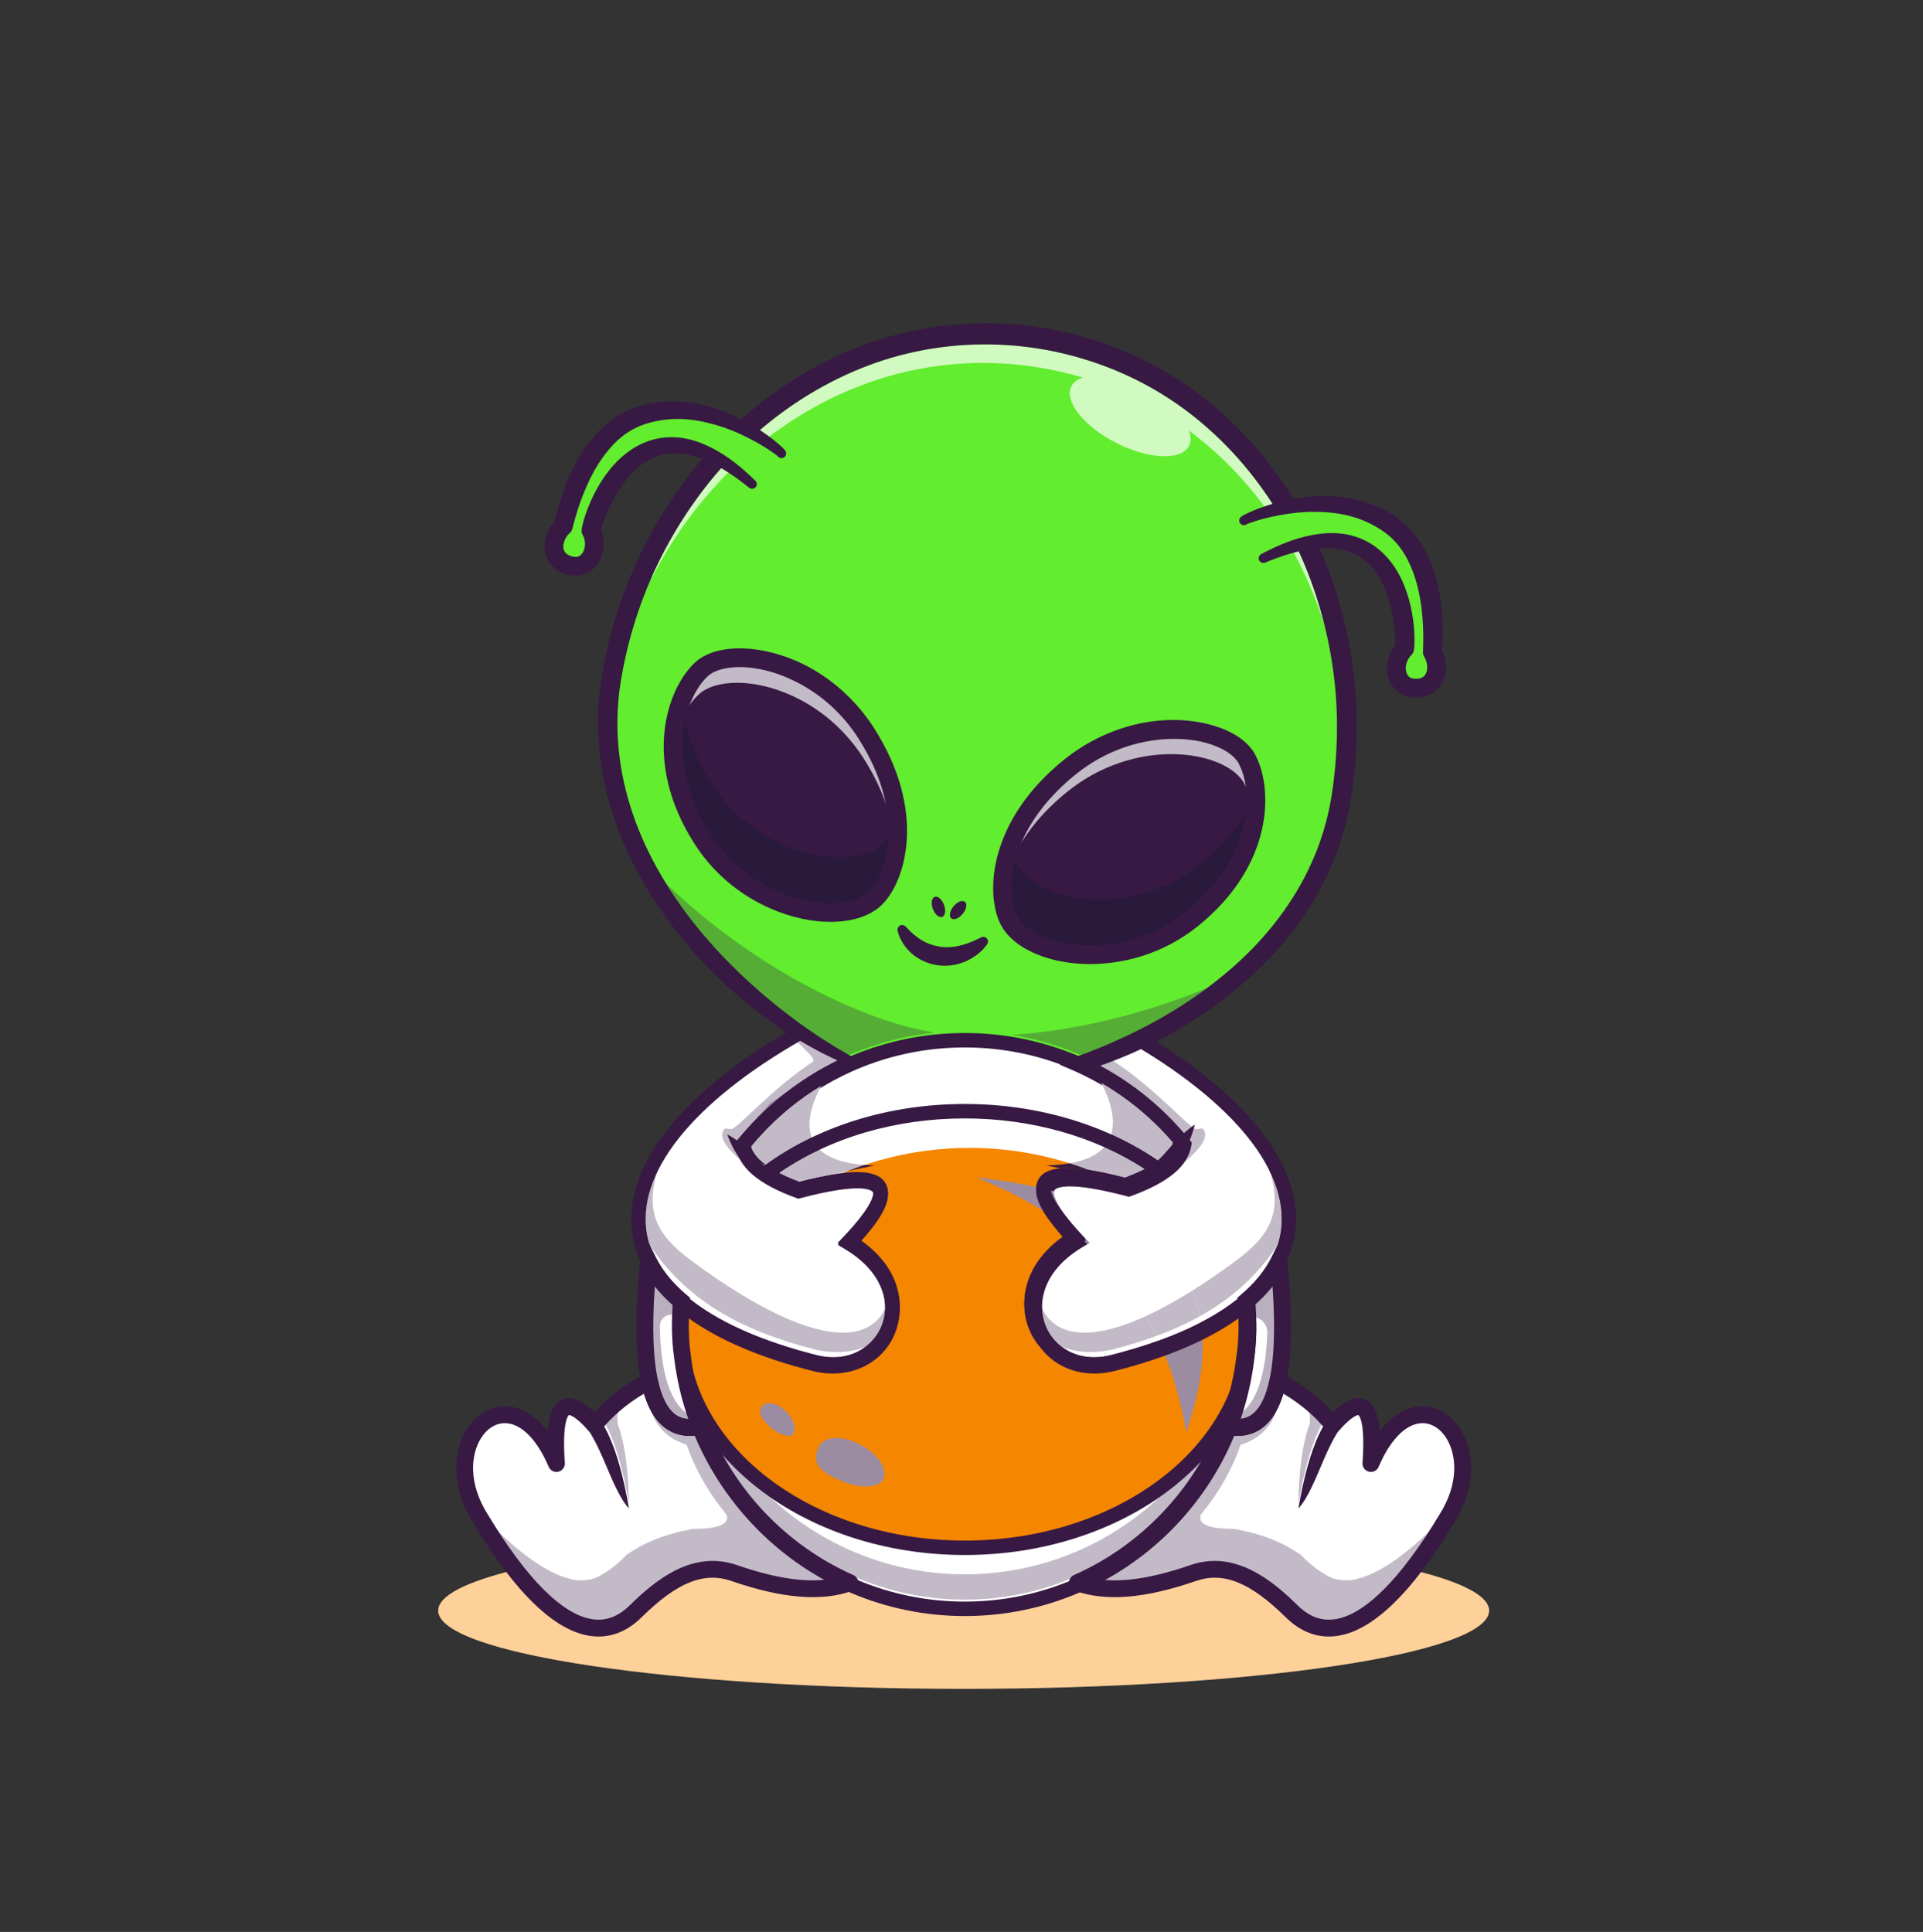 <?xml version="1.0" encoding="UTF-8" standalone="no"?><!DOCTYPE svg PUBLIC "-//W3C//DTD SVG 1.1//EN" "http://www.w3.org/Graphics/SVG/1.1/DTD/svg11.dtd"><svg width="100%" height="100%" viewBox="0 0 3989 4008" version="1.1" xmlns="http://www.w3.org/2000/svg" xmlns:xlink="http://www.w3.org/1999/xlink" xml:space="preserve" xmlns:serif="http://www.serif.com/" style="fill-rule:evenodd;clip-rule:evenodd;stroke-linejoin:round;stroke-miterlimit:2;"><rect x="0" y="0" width="3989" height="4008" fill="#333333" stroke="none"/><rect id="Tavola-da-disegno1" serif:id="Tavola da disegno1" x="0" y="0" width="3988.45" height="4007.01" style="fill:none;"/><g><path d="M2228.71,2199.02c37.06,-31.3 63.51,-56.59 79.37,-75.91c473,258.81 501.39,578.29 -2.15,701.74c-150.77,36.96 -237.43,-151.77 -70.37,-250.91c-112.84,-121.33 -77.6,-157.1 105.74,-107.28c71.1,-25.17 109.77,-55.76 116.03,-91.76c-61.52,-77.38 -137.74,-136.01 -228.62,-175.88Z" style="fill:#fff;"/><path d="M2218.61,2447.23c-22.46,0 -36.59,4.7 -42.27,14.1c-11.03,18.25 9.49,55.59 60.98,110.97l2.04,2.19l-2.58,1.53c-91.49,54.3 -100.86,130.08 -81.09,178.47c19.36,47.37 73.16,86.77 149.67,68.02c219.09,-53.72 348.32,-148.82 363.89,-267.78c17.91,-136.83 -113.48,-292.95 -360.58,-428.55c-15.57,18.62 -40.94,42.89 -75.46,72.19c89.31,39.84 165.33,98.71 226.01,175.03l0.68,0.85l-0.19,1.07c-6.39,36.75 -45.96,68.25 -117.61,93.62l-0.71,0.25l-0.73,-0.2c-53.36,-14.5 -94.14,-21.76 -122.05,-21.76Zm48.74,384.9c-58.48,0 -99.48,-35.09 -116.13,-75.82c-20.31,-49.71 -11.21,-127.14 80.54,-182.91c-52.37,-56.73 -71.85,-94.22 -59.55,-114.57c14.14,-23.42 69.43,-21.68 168.99,5.3c68.72,-24.44 106.92,-54.24 113.56,-88.58c-60.87,-76.29 -137.25,-134.93 -227.02,-174.32l-3.55,-1.56l2.96,-2.5c36.78,-31.06 63.38,-56.49 79.07,-75.6l1.27,-1.54l1.75,0.96c250.06,136.82 383.02,295.14 364.8,434.36c-15.84,121.08 -146.37,217.63 -367.53,271.85c-13.78,3.38 -26.86,4.93 -39.16,4.93Z" style="fill:#371944;fill-rule:nonzero;"/><path d="M2457.83,2410.86c3.51,-4.35 4.68,-6.84 4.63,-8.54c4.42,-8.12 7.34,-16.57 8.8,-25.37l1.1,-6.63l-4.17,-5.15c3.28,-7.87 6.08,-16.07 8.4,-24.6c1.79,1.13 3.17,1.72 4.11,1.72l0.16,0l13.83,-1.12c16.34,18.27 -7.98,43.77 -36.86,69.69Zm-1.8,-60.28c-0.29,-0.33 -0.57,-0.65 -0.85,-0.98c-48.98,-56.78 -106.84,-103.23 -172.58,-138.6c9.42,-3.36 18.79,-6.86 28.11,-10.5c0.19,1.07 0.8,1.98 1.92,2.72c72.77,48.21 135.89,115.68 159.57,134.2c-6.05,4.54 -11.38,8.92 -16.17,13.16Z" style="fill:#c3bac7;fill-rule:nonzero;"/><path d="M2219.43,2461.33c-25.28,0 -31.15,6.21 -32.41,8.34c-1.19,1.99 -9.55,21.62 60.22,95.42l12.76,13.5l-15.89,9.61c-84.2,50.92 -92.77,119.91 -74.53,163.53c17.67,42.24 66.43,77 135.54,59.46c213.27,-54.16 338.38,-146.55 352.29,-260.14c15.91,-129.93 -111.02,-278.31 -348.69,-408.13c-13.34,15.07 -31.47,32.77 -54.87,53.55c83.81,39.68 155.82,96.33 214.28,168.63l4.23,5.22l-1.1,6.63c-6.97,42.21 -47.84,76.34 -124.93,104.36l-4.4,1.6l-4.53,-1.19c-60.02,-15.78 -96.2,-20.39 -117.97,-20.39Zm51.24,384.22c-57.2,0 -107.1,-30.57 -128.72,-82.26c-21.63,-51.69 -14.73,-130.92 71.35,-190.8c-50.83,-56.33 -66.89,-93.08 -52.05,-118.1c17.47,-29.47 72.83,-30.37 179.19,-2.84c57.91,-21.63 91.42,-46.23 99.79,-73.25c-59.53,-71.83 -133.43,-126.99 -219.72,-164.01l-22.08,-9.47l18.23,-15.65c35.94,-30.87 61.8,-55.97 76.84,-74.61l7.8,-9.66l10.94,5.87c255.99,137.33 392.64,299.14 374.9,443.93c-15.51,126.7 -148.56,228.1 -374.64,285.52c-14.17,3.6 -28.2,5.33 -41.83,5.33Z" style="fill:#371944;fill-rule:nonzero;"/><path d="M1999,3503.74c-601.99,0 -1090,-72.69 -1090,-162.34c0,-30.74 57.366,-59.48 157.01,-83.99c58.12,74.68 112.46,115.55 162.22,121.83c4.43,0.56 8.81,0.84 13.15,0.84c28.48,0 55.09,-12.01 79.25,-35.82c59.13,-58.27 109.52,-86.06 158,-86.06c14.69,0 29.21,2.55 43.74,7.58c62.98,21.82 117.15,32.68 163.58,32.68c21.27,0 40.92,-2.28 59.04,-6.83c77.88,36.6 164.76,57.05 256.35,57.05c90.96,0 177.28,-20.18 254.74,-56.3c17.27,4.05 35.9,6.09 55.97,6.09c46.43,-0.01 100.61,-10.87 163.58,-32.69c14.54,-5.03 29.05,-7.59 43.75,-7.59c48.48,0 98.88,27.81 157.99,86.07c24.17,23.81 50.77,35.82 79.25,35.82c4.34,0 8.73,-0.28 13.15,-0.84c49.77,-6.28 104.12,-47.16 162.22,-121.82c99.65,24.5 157.01,53.24 157.01,83.98c0,89.65 -488.01,162.34 -1090,162.34Z" style="fill:#ffd19a;fill-rule:nonzero;"/><path d="M1771.59,2200.53c-36.8,-31.6 -63.04,-57.11 -78.74,-76.57c-475.13,254.9 -506.15,574.13 -3.66,701.74c150.47,38.21 238.68,-149.8 72.45,-250.32c113.83,-120.4 78.9,-156.45 -104.85,-108.15c-70.89,-25.76 -109.31,-56.67 -115.27,-92.72c62.16,-76.87 138.86,-134.86 230.07,-173.98Z" style="fill:#fff;"/><path d="M1692.23,2127.03c-248.21,133.56 -380.88,288.59 -364.11,425.55c14.59,119.09 143.03,215.26 361.67,270.78c76.33,19.4 130.46,-19.57 150.22,-66.78c20.18,-48.23 11.43,-124.08 -79.62,-179.13l-2.56,-1.55l2.06,-2.18c51.95,-54.95 72.78,-92.11 61.9,-110.46c-12.56,-21.18 -67.87,-19.06 -164.38,6.31l-0.73,0.19l-0.71,-0.26c-71.45,-25.96 -110.75,-57.79 -116.83,-94.59l-0.18,-1.07l0.68,-0.85c61.31,-75.81 137.81,-134.05 227.45,-173.15c-34.28,-29.59 -59.44,-54.06 -74.86,-72.81Zm36.68,706.27c-12.65,0 -26.1,-1.65 -40.31,-5.26c-220.71,-56.05 -350.43,-153.67 -365.27,-274.87c-17.07,-139.37 117.19,-296.58 368.37,-431.34l1.76,-0.94l1.26,1.56c15.53,19.23 41.91,44.88 78.44,76.25l2.94,2.52l-3.56,1.53c-90.1,38.65 -166.96,96.65 -228.45,172.43c6.34,34.39 44.29,64.51 112.82,89.53c99.78,-26.17 155.08,-27.45 169.04,-3.91c12.12,20.45 -7.67,57.78 -60.51,114.07c91.29,56.52 99.75,134.03 79.03,183.57c-16.87,40.31 -57.72,74.86 -115.56,74.86Z" style="fill:#371944;fill-rule:nonzero;"/><path d="M1540.17,2410.85c-28.88,-25.92 -53.2,-51.41 -36.85,-69.68l13.82,1.12l0.16,0c11.1,0 82.99,-82.7 168.07,-139.07c8.84,-5.85 -13.73,-22.45 -30.45,-40.93c1.63,-0.95 3.27,-1.89 4.91,-2.84c24.95,14.89 50.65,28.45 77.07,40.51c-22.72,11.11 -44.76,23.58 -65.78,37.23l-9.89,6.6c-3.26,2.21 -6.5,4.43 -9.55,6.61l-0.45,0.31c-9.07,6.45 -18.06,13.23 -26.88,20.27l-25.53,16.06l-70.96,77.79l0.45,0.49c-5.9,-3.96 -12.48,-8.01 -19.95,-12.14c0.03,0.08 0.06,0.17 0.09,0.26c0.01,0.03 0.03,0.07 0.04,0.1c0.02,0.05 0.04,0.11 0.06,0.16c0.01,0.04 0.02,0.08 0.04,0.12c0.02,0.05 0.03,0.09 0.05,0.14c0.01,0.04 0.03,0.08 0.04,0.13c0.02,0.04 0.04,0.09 0.05,0.13c0.02,0.05 0.03,0.09 0.05,0.13c0.02,0.05 0.03,0.09 0.05,0.13c0.01,0.05 0.03,0.1 0.05,0.14c0.01,0.04 0.03,0.08 0.04,0.12c0.02,0.05 0.03,0.09 0.05,0.14c0.02,0.04 0.03,0.08 0.05,0.12c0.01,0.05 0.03,0.1 0.05,0.15c0.01,0.04 0.03,0.07 0.04,0.11c0.02,0.05 0.03,0.1 0.05,0.15c0.02,0.03 0.03,0.07 0.04,0.11c0.02,0.05 0.04,0.1 0.06,0.15c0.01,0.04 0.03,0.07 0.04,0.1c0.02,0.06 0.04,0.11 0.06,0.16c0.01,0.03 0.02,0.07 0.03,0.1c0.02,0.05 0.04,0.11 0.06,0.16c0.01,0.03 0.03,0.07 0.04,0.1c0.02,0.05 0.04,0.1 0.06,0.16c0.01,0.03 0.02,0.06 0.03,0.1c0.02,0.05 0.04,0.1 0.06,0.16c0.01,0.02 0.02,0.05 0.03,0.07c0.03,0.06 0.05,0.13 0.07,0.19c0.01,0.01 0.01,0.02 0.02,0.04c0.11,0.31 0.23,0.62 0.35,0.93c0,0.01 0.01,0.03 0.01,0.04c0.03,0.07 0.05,0.13 0.08,0.2c0.01,0.02 0.01,0.04 0.02,0.05c0.02,0.06 0.05,0.13 0.07,0.19c0.01,0.02 0.02,0.05 0.03,0.07c0.02,0.06 0.04,0.12 0.07,0.17c0.01,0.03 0.02,0.06 0.03,0.09c0.02,0.06 0.04,0.11 0.06,0.17c0.01,0.03 0.03,0.06 0.04,0.09c0.02,0.05 0.04,0.11 0.06,0.16c0.01,0.03 0.02,0.06 0.03,0.09c0.03,0.06 0.05,0.11 0.07,0.17c0.01,0.03 0.02,0.05 0.03,0.08c0.03,0.06 0.05,0.12 0.07,0.18c0.01,0.02 0.02,0.05 0.03,0.07c0.02,0.06 0.05,0.12 0.07,0.18c0.01,0.03 0.02,0.05 0.03,0.08c0.02,0.06 0.05,0.12 0.07,0.17c0.01,0.03 0.02,0.05 0.03,0.08c0.02,0.06 0.05,0.12 0.07,0.18c0.01,0.02 0.02,0.05 0.03,0.07c0.02,0.06 0.05,0.12 0.07,0.19c0.01,0.01 0.02,0.03 0.02,0.05c0.03,0.06 0.06,0.13 0.08,0.2c0.01,0.01 0.01,0.01 0.01,0.02c0.19,0.49 0.39,0.97 0.58,1.45c0.01,0.01 0.01,0.01 0.01,0.02c0.03,0.07 0.06,0.14 0.09,0.22c0,0.01 0.01,0.02 0.01,0.03c0.03,0.07 0.06,0.14 0.09,0.2c0,0.02 0.01,0.04 0.02,0.05c0.02,0.07 0.05,0.14 0.08,0.21c0.01,0.01 0.01,0.03 0.02,0.04c0.03,0.07 0.05,0.13 0.08,0.2c0.01,0.02 0.01,0.03 0.02,0.05c0.03,0.07 0.06,0.13 0.08,0.2c0.01,0.02 0.02,0.03 0.02,0.05c0.03,0.07 0.06,0.13 0.09,0.2c0,0.01 0.01,0.03 0.02,0.05c0.03,0.07 0.05,0.13 0.08,0.2c0.01,0.01 0.01,0.02 0.02,0.04c0.03,0.07 0.05,0.14 0.08,0.21c0.01,0.01 0.01,0.02 0.02,0.04c0.03,0.07 0.06,0.14 0.09,0.21c0,0 0,0.01 0.01,0.02c0.37,0.88 0.75,1.77 1.13,2.65l0.01,0.01c0.03,0.08 0.06,0.15 0.1,0.23l0,0.02c0.04,0.07 0.07,0.14 0.1,0.22c0,0.01 0.01,0.01 0.01,0.02c0.03,0.08 0.07,0.15 0.1,0.23l0.01,0.01c0.03,0.08 0.06,0.15 0.1,0.23l0,0.01c6.92,15.64 15.53,29.83 25.81,42.55Z" style="fill:#c3bac7;fill-rule:nonzero;"/><path d="M1611.3,2430.41l-14.68,26.93c-21.18,-11.51 -39.15,-25.99 -53.88,-43.38c-14.73,-17.4 -26.2,-37.68 -34.38,-60.78c53.31,29.48 60.99,54.41 102.94,77.23Z" style="fill:#371944;fill-rule:nonzero;"/><path d="M1736.29,2805.1c-14.36,0 -29.38,-1.74 -45.04,-5.21c-155.51,-39.86 -267.92,-102.76 -343.79,-217.35c-3.24,-10.25 -5.53,-20.69 -6.84,-31.33c-4.73,-38.41 3.03,-78.45 22.47,-119.15c-28.65,94.88 12.46,140.42 76.87,187.63c135.25,99.16 238.93,145.05 308.26,145.04c42.47,0 72.06,-17.23 88.1,-49.99c-0.42,13.48 -3.31,26.03 -7.9,36.99c-6.57,15.7 -17.43,30.37 -32.04,41.71c-18.58,7.78 -38.61,11.66 -60.09,11.66Z" style="fill:#c3bac7;fill-rule:nonzero;"/><path d="M1345.18,2616.68c-24.75,248.91 10.87,363.03 106.86,342.42c-18.09,-46.12 -30.54,-95.08 -36.49,-146.03c-5.41,-34.71 -4.97,-77.61 -2.37,-113.18c-30.67,-25.87 -53.26,-53.79 -68,-83.21Z" style="fill:#fff;"/><path d="M1346.8,2624.96c-16.42,172.38 -2.94,279.22 40.07,317.65c16.17,14.45 36.97,19.38 61.88,14.69c-17.87,-46.21 -29.84,-94.62 -35.59,-143.95c-6.23,-39.96 -4.28,-87.09 -2.48,-112.42c-27.58,-23.41 -49.04,-48.93 -63.88,-75.97Zm84.37,338.9c-18.45,0 -34.37,-5.9 -47.52,-17.65c-44.89,-40.11 -58.64,-151.05 -40.87,-329.77l0.82,-8.3l3.74,7.46c14.74,29.43 37.42,57.16 67.4,82.44l0.94,0.79l-0.09,1.23c-1.81,24.8 -3.92,72.4 2.35,112.64c5.83,49.96 18.05,98.89 36.35,145.52l1.03,2.64l-2.77,0.6c-7.46,1.6 -14.59,2.4 -21.38,2.4Z" style="fill:#371944;fill-rule:nonzero;"/><path d="M1347.14,2864.96c-46.86,24.63 -84.8,55 -113.85,91.1c-61.5,-69.76 -87.84,-43.05 -79.04,80.15c-89.85,-211.08 -262.965,-51.88 -157,115.28c124.32,206.63 236.19,275.3 321.69,191.05c71.04,-70.02 134.86,-103.06 204.22,-79.04c98.2,34.02 177.45,42.73 239.89,20.09c-141.78,-62.69 -254.23,-179.62 -311.01,-324.49c-54.25,11.65 -89.22,-19.74 -104.9,-94.14Z" style="fill:#fff;"/><path d="M1047.33,2937.5c-24.92,0 -48.48,14.85 -63.67,40.41c-21.894,36.82 -29.287,101.42 15.63,172.28c84.38,140.25 161.6,215.69 229.55,224.26c31.93,4.03 61.67,-7.29 88.4,-33.64c78.51,-77.36 142.27,-101.9 206.71,-79.6c97.84,33.91 174.02,41.15 232.54,22.09c-138.67,-63.09 -249.89,-179.86 -305.95,-321.43c-22.57,4.45 -42.13,1.43 -58.17,-8.97c-21.87,-14.2 -37.65,-42.56 -46.92,-84.31c-45.05,24.09 -82.14,54.02 -110.28,88.99l-1.8,2.23l-1.89,-2.15c-25.53,-28.95 -44.69,-41.03 -57.04,-35.87c-16.71,7.01 -22.69,45.45 -17.78,114.25l1.03,14.42l-5.66,-13.3c-35.37,-83.1 -78.15,-98.02 -100.49,-99.52c-1.41,-0.09 -2.81,-0.14 -4.21,-0.14Zm194.05,442.58c-4.34,0 -8.72,-0.28 -13.15,-0.84c-69.49,-8.77 -147.89,-84.98 -233.05,-226.51c-46.061,-72.66 -38.302,-139.23 -15.67,-177.29c16.99,-28.59 43.91,-44.56 72.35,-42.62c22.29,1.49 63.85,15.48 99.14,90.25c-3.4,-63.6 3.69,-98.24 21.57,-105.73c14.32,-6.01 34.15,5.45 60.64,35c28.92,-35.26 66.85,-65.37 112.8,-89.52l2.83,-1.49l0.66,3.13c8.89,42.17 24.2,70.56 45.5,84.39c15.39,9.98 34.41,12.64 56.53,7.89l2.01,-0.44l0.75,1.92c56.1,143.14 169,260.93 309.74,323.17l5.5,2.43l-5.65,2.05c-60.36,21.87 -139.35,15.3 -241.51,-20.09c-62.48,-21.63 -124.71,2.57 -201.74,78.48c-24.16,23.81 -50.77,35.82 -79.25,35.82Z" style="fill:#371944;fill-rule:nonzero;"/><path d="M1195.21,2905.77c26.33,7.94 48.72,31.63 67.11,71.06c17.08,36.58 31.22,87.47 42.4,152.62c-41.99,-45.12 -62.95,-169.07 -118.29,-194.22l8.78,-29.46Z" style="fill:#371944;fill-rule:nonzero;"/><path d="M1695.24,2134.16l0.05,0.08l1.59,-1.5l-1.64,1.42Zm-8.24,10.03c-236.24,129.56 -362.34,277.54 -346.38,407.02c14,113.52 139.1,205.84 352.26,259.98c69.11,17.55 117.87,-17.22 135.54,-59.46c18.25,-43.62 9.68,-112.61 -74.53,-163.53l-15.89,-9.61l12.75,-13.5c69.78,-73.8 61.42,-93.43 60.23,-95.42c-2.35,-3.98 -20.68,-22.05 -150.38,12.05l-4.53,1.19l-4.4,-1.6c-77.09,-28.02 -117.96,-62.16 -124.92,-104.36l-1.1,-6.63l4.23,-5.23c57.57,-71.18 128.26,-127.2 210.38,-166.76l-27.58,-26.46l-3,-3.07c-2.27,-2.34 -4.34,-4.52 -6.41,-6.71l-0.01,-0.01l-0.64,-0.68c-2.53,-2.71 -5.06,-5.43 -7.57,-8.2l-1.64,-1.82c-2.12,-2.33 -4.26,-4.74 -6.41,-7.19Zm40.33,701.36c-13.63,0 -27.65,-1.73 -41.82,-5.33c-225.96,-57.39 -359,-158.72 -374.61,-285.34c-17.8,-144.32 117.96,-305.71 372.45,-442.8l10.63,-5.72l14.55,16.95c2.36,2.7 4.73,5.38 7.14,8.03l1.66,1.85c2.1,2.3 4.3,4.68 6.52,7.06l1.04,1.11c2.02,2.14 4.07,4.3 6.15,6.45l28.94,27.98l17.28,14.93l18.63,15.52l-22.22,9.71c-84.62,36.96 -157.22,91.57 -215.89,162.35c8.36,27.01 41.87,51.62 99.78,73.25c106.38,-27.54 161.72,-26.63 179.19,2.84c14.84,25.02 -1.22,61.76 -52.05,118.1c86.08,59.87 92.98,139.11 71.35,190.8c-21.62,51.68 -71.53,82.26 -128.72,82.26Z" style="fill:#371944;fill-rule:nonzero;"/><path d="M2781.94,1656.73c-71.97,438.391 -626.59,633.58 -874.75,592.84c-248.17,-40.74 -711.27,-403.01 -639.3,-841.4c71.97,-438.398 454.99,-778.229 893.38,-706.258c438.39,71.972 692.65,516.428 620.67,954.818Z" style="fill:#7dc142;fill-rule:nonzero;"/><path d="M2781.93,1656.72c-71.95,438.391 -626.59,633.61 -874.76,592.84c-248.17,-40.72 -711.27,-403.01 -639.28,-841.4c33.67,-205.09 135.44,-388.66 279.18,-518.595c4.56,-4.104 9.11,-8.159 13.74,-12.11c161.73,-139.777 373.66,-212.748 600.46,-175.554c216.06,35.495 387.43,161.48 496.98,332.599c87,135.77 135.06,299.94 135.76,469.98c0.24,50.41 -3.76,101.38 -12.08,152.24Z" style="fill:#62ed2e;fill-rule:nonzero;"/><path d="M2747.86,1298.31c-22.72,-72.24 -54.49,-140.68 -94.48,-203.12c-50.02,-78.09 -112.89,-146.788 -187.01,-201.752c4.35,11.717 4.66,22.565 0.11,31.578c-7.34,14.474 -25.98,21.611 -50.64,21.612c-28.06,0 -63.92,-9.239 -99.8,-27.423c-67.41,-34.167 -109.35,-86.968 -93.63,-117.914c4.34,-8.597 12.62,-14.582 23.77,-18.058c-28.98,-8.637 -58.96,-15.564 -89.81,-20.627c-39.63,-6.498 -78.83,-9.633 -117.37,-9.633c-181.98,0 -349.6,69.853 -483.07,185.188c-4.63,3.968 -9.17,8.011 -13.76,12.099c-79.88,72.24 -146.81,161.04 -196.28,260.89l9.95,-22.95c4.56,-10.57 9.98,-20.73 14.92,-31.12c20.67,-41.09 44.47,-80.58 71.22,-117.96c53.32,-74.875 119.25,-140.683 194.21,-193.352c74.96,-52.553 159.25,-92.06 248.2,-112.902c52.09,-12.336 105.53,-18.425 159.019,-18.425c37.74,0 75.521,3.035 112.841,9.049c90.15,14.785 177.35,46.646 255.05,94.676c77.66,48.098 145.3,111.975 199.78,185.574c27.26,36.81 51.28,76.06 71.92,117.07c20.6,41.02 37.51,83.91 51.11,127.8c5.05,16.43 9.64,33 13.75,49.7Z" style="fill:#d0fac0;fill-rule:nonzero;"/><path d="M2241.96,2188.87l-8.28,-3.46c-43.34,-18.06 -88.22,-30.88 -134.21,-38.38c123.44,-8.18 268.13,-40.45 404.95,-97.66c-55.15,41.07 -115.34,75.7 -178.09,104.53c-27.63,12.73 -55.79,24.38 -84.37,34.97Zm-480.77,-0.14c-38.69,-22.25 -76.08,-46.44 -111.78,-72.91c-18.53,-13.94 -36.99,-27.94 -54.59,-42.999l-13.31,-11.131l-13.05,-11.45c-8.8,-7.5 -17.1,-15.57 -25.61,-23.39c-61.49,-57.55 -116.6,-122.13 -160.74,-193.34c173.83,167.75 397.87,282.56 552.36,307.93c1.66,0.27 3.33,0.53 5.01,0.79c-59.86,6.06 -118.07,20.95 -173.7,44.49l-4.59,2.01Z" style="fill:#55ad35;fill-rule:nonzero;"/><path d="M1757.78,2209.11c-88.14,-37.01 -168.7,-91.03 -240.19,-154.73c-35.69,-31.97 -69.08,-66.63 -99.52,-103.8c-30.5,-37.13 -58.32,-76.58 -82.58,-118.28c-48.67,-83.14 -82.31,-176.53 -92.03,-273.62c-4.92,-48.45 -3.84,-97.6 3.34,-145.81c7.37,-47.76 18.41,-94.58 32.85,-140.53c3.84,-11.4 7.36,-22.92 11.49,-34.22l12.83,-33.75l14.27,-33.17c4.75,-11.06 10.36,-21.72 15.51,-32.6c21.52,-43.07 46.33,-84.51 74.27,-123.78c55.7,-78.644 124.73,-148.045 203.67,-203.847c78.92,-55.675 168.11,-97.832 262.61,-120.268c94.38,-22.649 193.26,-25.998 289.02,-10.774c95.62,15.918 188.43,50.124 270.86,101.431c82.41,51.36 153.87,119.304 211.13,197.123c28.66,38.925 53.83,80.345 75.4,123.515c21.54,43.19 39.16,88.25 53.29,134.31c28.06,92.16 42.11,188.63 40.24,284.9c-0.81,48.15 -5.18,96.1 -13.23,143.67c-8.37,48.03 -22.83,95.01 -42.77,139.45c-39.88,89.03 -101.14,167.18 -173.65,230.63c-72.55,63.631 -155.13,114.93 -243.1,152.93c-87.99,37.72 -181.5,63.41 -276.79,70.73c-5.36,0.41 -10.031,-3.6 -10.44,-8.96c-0.39,-4.97 3.04,-9.35 7.81,-10.28l0.13,-0.03c45.71,-9.02 90.76,-20.47 134.85,-34.84c44.08,-14.4 87.28,-31.26 129.28,-50.61c83.95,-38.58 163.35,-87.529 232.18,-148.41c68.88,-60.61 126.11,-134.41 163.07,-217.52c18.48,-41.51 31.79,-85.23 39.47,-129.99c7.53,-45.29 11.61,-91.35 12.25,-137.33c1.55,-92.06 -12.19,-184.22 -39.19,-272.04c-13.6,-43.89 -30.51,-86.78 -51.11,-127.8c-20.64,-41.01 -44.66,-80.26 -71.92,-117.07c-54.48,-73.599 -122.12,-137.476 -199.78,-185.574c-77.7,-48.03 -164.9,-79.891 -255.05,-94.676c-90.2,-14.535 -183,-11.666 -271.86,9.376c-88.95,20.842 -173.24,60.349 -248.2,112.902c-74.96,52.669 -140.89,118.477 -194.21,193.352c-26.75,37.38 -50.55,76.87 -71.22,117.96c-4.94,10.39 -10.36,20.55 -14.92,31.12l-13.73,31.66l-12.35,32.22c-3.98,10.8 -7.36,21.8 -11.08,32.69c-13.92,43.82 -24.65,88.86 -31.76,134.13c-6.82,44.89 -7.95,90.58 -3.49,135.79c8.81,90.56 40,178.59 86.14,257.89c46.04,79.53 105.82,151.13 173.28,214.27c8.51,7.82 16.81,15.89 25.61,23.39l13.05,11.45l13.31,11.131c17.6,15.059 36.06,29.059 54.59,42.999c37.25,27.62 76.34,52.75 116.83,75.8l0.12,0.07c4.67,2.66 6.3,8.59 3.64,13.26c-2.46,4.33 -7.74,6.04 -12.22,4.16Z" style="fill:#371944;fill-rule:nonzero;"/><path d="M1454.89,1388.72c-55.07,51.46 -98.81,192.51 1.44,350.31c100.25,157.8 299.61,185.5 360.45,123.19c46.71,-47.84 81.01,-182.15 -19.24,-339.96c-100.25,-157.8 -286.25,-186.24 -342.65,-133.54Z" style="fill:#371944;fill-rule:nonzero;"/><path d="M1856.85,1783.55c0.04,-1.57 0.06,-3.14 0.08,-4.72c13.72,-65.17 4.43,-156.11 -59.39,-256.57c-70.34,-110.72 -182.91,-157.76 -263.3,-157.76c-34.17,0 -62.52,8.5 -79.35,24.22c-16.19,15.13 -31.41,38.02 -42.27,66.79c10.76,-37.57 28.87,-67.1 48.39,-85.34c16.82,-15.71 45.17,-24.21 79.33,-24.21c80.39,0 192.96,47.03 263.32,157.75c71.84,113.04 74.56,214.03 53.19,279.84Z" style="fill:#d0fac0;fill-rule:nonzero;"/><path d="M1856.93,1778.83l0,-0.02c4.47,-21.28 6.5,-45.31 4.97,-71.52c-2.9,6.46 -6.03,12.44 -9.34,17.93c-7.72,-45.9 -26.27,-97.03 -60.49,-150.9c-70.35,-110.74 -182.94,-157.79 -263.32,-157.79c-34.17,0 -62.5,8.49 -79.33,24.21c-10.94,10.21 -21.43,23.97 -30.44,40.7c-1.8,-11.35 -2.92,-22.44 -3.45,-33.23c-1.01,2.43 -2,4.9 -2.94,7.41c0.01,-0.03 0.02,-0.07 0.03,-0.11c10.86,-28.77 26.08,-51.66 42.27,-66.79c16.83,-15.72 45.18,-24.22 79.35,-24.22c80.39,0 192.96,47.04 263.3,157.76c63.82,100.46 73.11,191.4 59.39,256.57Z" style="fill:#c3bac7;fill-rule:nonzero;"/><path d="M1722.54,1893.08c-9.8,0 -19.97,-0.63 -30.41,-1.9c10.43,1.27 20.6,1.9 30.39,1.9c40.53,0 74.61,-10.74 94.26,-30.86c9.03,-9.24 17.59,-21.72 24.81,-36.97c-7.22,15.26 -15.78,27.74 -24.81,36.99c-19.64,20.11 -53.72,30.84 -94.24,30.84Zm-160.43,-49.02c-0.02,-0.01 -0.03,-0.02 -0.05,-0.03c0.02,0.01 0.03,0.02 0.05,0.03Zm-0.2,-0.12c-0.05,-0.03 -0.08,-0.05 -0.13,-0.08c0.04,0.02 0.09,0.05 0.13,0.08Zm-0.19,-0.12c-18.45,-11.57 -36.35,-25.28 -53.11,-41.21c16.77,15.93 34.66,29.64 53.11,41.21Zm279.93,-18.69c0.01,-0.03 0.03,-0.07 0.04,-0.09c-0.01,0.03 -0.03,0.06 -0.04,0.09Zm-333.08,-22.56c-0.07,-0.06 -0.14,-0.12 -0.21,-0.19c0.07,0.07 0.14,0.13 0.21,0.19Zm-83.6,-122.37c-0.02,-0.06 -0.04,-0.11 -0.06,-0.16c0.02,0.05 0.04,0.1 0.06,0.16Zm-0.15,-0.36c-0.06,-0.13 -0.11,-0.25 -0.17,-0.38c0.06,0.12 0.12,0.26 0.17,0.38Zm-0.19,-0.44c-0.06,-0.13 -0.11,-0.26 -0.17,-0.4c0.06,0.14 0.11,0.26 0.17,0.4Zm-0.18,-0.41c-28.64,-66.76 -32.9,-128.5 -23.93,-179.06c-8.96,50.57 -4.71,112.3 23.93,179.06Zm-23.93,-179.1c0.02,-0.08 0.03,-0.15 0.04,-0.22c-0.01,0.07 -0.02,0.14 -0.04,0.22Z" style="fill:#45a32c;fill-rule:nonzero;"/><path d="M1722.52,1893.08c-9.79,0 -19.96,-0.63 -30.39,-1.9c-41.54,-5.07 -87.26,-20.38 -130.02,-47.12c-0.02,-0.01 -0.03,-0.02 -0.05,-0.03c-0.05,-0.03 -0.1,-0.06 -0.15,-0.09c-0.04,-0.03 -0.09,-0.06 -0.13,-0.08c-0.02,-0.02 -0.03,-0.02 -0.06,-0.04c-18.45,-11.57 -36.34,-25.28 -53.11,-41.21c-0.01,-0.01 -0.04,-0.03 -0.04,-0.04c-0.07,-0.06 -0.14,-0.12 -0.21,-0.19c-19.09,-18.17 -36.71,-39.24 -52.02,-63.34c-12.6,-19.84 -22.93,-39.41 -31.25,-58.57c-0.04,-0.09 -0.08,-0.19 -0.12,-0.27c-0.02,-0.06 -0.04,-0.11 -0.06,-0.16c-0.03,-0.07 -0.06,-0.14 -0.09,-0.2c-0.05,-0.12 -0.11,-0.26 -0.17,-0.38c0,-0.02 -0.01,-0.04 -0.02,-0.06c-0.06,-0.14 -0.11,-0.26 -0.17,-0.4c0,-0.01 0,0 -0.01,-0.01c-28.64,-66.76 -32.89,-128.49 -23.93,-179.06l0,-0.04c0.02,-0.08 0.03,-0.15 0.04,-0.22c2.83,-15.85 6.95,-30.59 12.03,-44.05c-5.64,19.69 -9.25,41.57 -10,65.19c4.49,-14.45 10.08,-27.64 16.39,-39.37c7.04,44.39 24.37,92.79 56.2,142.88c67.85,106.85 181.16,154.07 266.16,154.07c40.54,0 74.62,-10.74 94.28,-30.87c5.92,-6.07 11.65,-13.55 16.94,-22.3c3.16,18.8 4.5,36.72 4.37,53.59c-3.65,17.33 -8.93,32.84 -15.24,46.23c-0.01,0.02 -0.03,0.06 -0.04,0.09c-0.02,0.04 -0.04,0.08 -0.06,0.12c-7.22,15.25 -15.78,27.73 -24.81,36.97c-19.65,20.12 -53.73,30.86 -94.26,30.86Z" style="fill:#29193a;fill-rule:nonzero;"/><path d="M1856.93,1778.81c0.13,-16.87 -1.21,-34.79 -4.37,-53.59c3.31,-5.49 6.44,-11.47 9.34,-17.93c1.53,26.21 -0.5,50.24 -4.97,71.52Zm-454.34,-258c0.75,-23.62 4.36,-45.5 10,-65.19c0.94,-2.51 1.93,-4.98 2.94,-7.41c0.53,10.79 1.65,21.88 3.45,33.23c-6.31,11.73 -11.9,24.92 -16.39,39.37Z" style="fill:#858290;fill-rule:nonzero;"/><path d="M2586.47,1574.49c35.73,66.37 32.07,214 -113.37,331.46c-145.44,117.47 -343.2,79.98 -380.92,1.49c-28.96,-60.27 -18.511,-198.5 126.93,-315.97c145.44,-117.46 330.77,-84.95 367.36,-16.98Z" style="fill:#371944;fill-rule:nonzero;"/><path d="M2095.63,1754.84c16.78,-57.39 55.82,-122.33 129.61,-181.92c69.71,-56.29 148.59,-78.13 215.86,-78.13c73.08,0 132.45,25.77 151.5,61.15c19.27,35.82 27.11,95.28 7.31,160.96c0.05,-1.98 0.08,-3.94 0.08,-5.89c4.92,-23.98 6.23,-46.78 4.78,-67.46l-0.01,0.01c-1.91,-27.46 -8.68,-51.21 -18.29,-69.07c-19.06,-35.39 -78.43,-61.17 -151.5,-61.17c-67.27,0 -146.15,21.85 -215.86,78.15c-65.94,53.26 -104.13,110.78 -123.48,163.37Z" style="fill:#d0fac0;fill-rule:nonzero;"/><path d="M2104.08,1774.26c-2.39,-8.48 -4.14,-17.87 -5.12,-28c-1.2,2.98 -2.34,5.94 -3.42,8.88c0.03,-0.09 0.06,-0.2 0.09,-0.3c19.35,-52.59 57.54,-110.11 123.48,-163.37c69.71,-56.3 148.59,-78.15 215.86,-78.15c73.07,0 132.44,25.78 151.5,61.17c9.61,17.86 16.38,41.61 18.29,69.07c-2.82,7.16 -5.98,14.38 -9.49,21.62c-3.3,-15.08 -8.16,-28.42 -14.12,-39.49c-19.05,-35.39 -78.44,-61.18 -151.52,-61.18c-67.27,0 -146.12,21.84 -215.84,78.15c-52.88,42.69 -87.92,88.15 -109.71,131.6Z" style="fill:#c3bac7;fill-rule:nonzero;"/><path d="M2209.79,1976.39c-57.12,-9.91 -101.66,-35.76 -117.62,-68.94c-4.65,-9.69 -8.291,-21.4 -10.501,-34.71c2.22,13.31 5.861,25.01 10.511,34.7c15.95,33.18 60.5,59.04 117.61,68.95Zm347.52,-162.62c0.01,-0.03 0.03,-0.06 0.05,-0.08c-0.02,0.02 -0.04,0.05 -0.05,0.08Zm0.16,-0.26c22.36,-34.8 35.81,-69.78 42.52,-102.55l0,0.05c-6.71,32.75 -20.16,67.71 -42.52,102.5Z" style="fill:#45a32c;fill-rule:nonzero;"/><path d="M2261.98,1980.79c-18.19,0 -35.71,-1.54 -52.19,-4.4c-57.11,-9.91 -101.66,-35.77 -117.61,-68.95c-4.65,-9.69 -8.291,-21.39 -10.511,-34.7c-5.309,-31.87 -2.5,-72.95 13.871,-117.6c-6.82,23.4 -9.93,45.53 -10.2,65.54c4.64,-15.05 10.81,-30.61 18.74,-46.42c1.92,6.8 4.25,13.02 6.91,18.56c20.55,42.78 88.62,73.38 169.82,73.38c67.86,0 144.89,-21.36 211.08,-74.82c49.57,-40.06 82.67,-83.57 103.38,-126.2c3.04,13.91 4.74,29.31 4.72,45.78c-6.71,32.77 -20.16,67.75 -42.52,102.55c-0.04,0.07 -0.07,0.12 -0.11,0.18c-0.02,0.02 -0.04,0.05 -0.05,0.08c-20.25,31.45 -47.79,62.77 -84.23,92.19c-66.19,53.46 -143.25,74.83 -211.1,74.83Z" style="fill:#29193a;fill-rule:nonzero;"/><path d="M2599.99,1711.01l0,-0.05c4.91,-23.96 6.21,-46.73 4.77,-67.4l0.01,-0.01c1.45,20.68 0.14,43.48 -4.78,67.46Z" style="fill:#8dab8b;fill-rule:nonzero;"/><path d="M2085.34,1820.68c0.27,-20.01 3.38,-42.14 10.2,-65.54c1.08,-2.94 2.22,-5.9 3.42,-8.88c0.98,10.13 2.73,19.52 5.12,28c-7.93,15.81 -14.1,31.37 -18.74,46.42Zm514.65,-109.72c0.02,-16.47 -1.68,-31.87 -4.72,-45.78c3.51,-7.24 6.67,-14.46 9.49,-21.62c1.44,20.67 0.14,43.44 -4.77,67.4Z" style="fill:#858290;fill-rule:nonzero;"/><path d="M1468.15,1402.91c-52.72,49.27 -86.15,182.88 4.58,325.7c60.31,94.93 156.35,136.52 226.12,143.78c45.96,4.79 84.85,-4.09 104.03,-23.74c41.93,-42.94 73.09,-166.69 -21.74,-315.97c-60.62,-95.42 -153.6,-138.51 -220.41,-147.01c-40.25,-5.14 -75.71,1.48 -92.58,17.24Zm254.55,509.61c-9.02,0 -18.33,-0.49 -27.88,-1.49c-78.81,-8.2 -187.15,-54.96 -254.89,-161.58c-108.42,-170.67 -56.49,-320.54 1.7,-374.92c25.85,-24.16 71.07,-34.15 124.01,-27.4c97.86,12.46 190.69,74.04 248.29,164.72c106.85,168.19 66.98,312.49 16.75,363.94c-23.28,23.84 -61.75,36.73 -107.98,36.73Z" style="fill:#371944;fill-rule:nonzero;"/><path d="M2435.8,1532.88c-61.38,0 -137.03,19.23 -204.48,73.71c-137.59,111.11 -147.63,238.34 -121.63,292.43c11.89,24.75 45.91,45.6 90.99,55.76c68.43,15.42 172.73,6.73 260.21,-63.94c131.64,-106.31 142.68,-243.61 108.47,-307.14c-10.94,-20.33 -42.44,-37.93 -82.2,-45.94c-15.38,-3.1 -32.72,-4.88 -51.36,-4.88Zm-174.56,467.15c-25.14,0 -48.54,-2.72 -69.1,-7.35c-57.41,-12.94 -100.22,-40.94 -117.471,-76.83c-31.139,-64.81 -22.78,-214.29 132.231,-339.49c83.58,-67.5 191.2,-96.17 287.93,-76.69c52.34,10.54 91.97,34.46 108.74,65.61c37.76,70.13 39.04,228.74 -118.26,355.79c-72.14,58.25 -154.7,78.96 -224.07,78.96Z" style="fill:#371944;fill-rule:nonzero;"/><path d="M1958.19,1877.09c4.33,11.46 2.68,22.7 -3.69,25.11c-6.37,2.4 -15.04,-4.94 -19.37,-16.41c-4.32,-11.46 -2.67,-22.7 3.7,-25.1c6.37,-2.41 15.04,4.94 19.36,16.4Z" style="fill:#371944;fill-rule:nonzero;"/><path d="M1977.95,1880.33c-7.77,9.48 -9.79,20.66 -4.53,24.97c5.27,4.32 15.83,0.13 23.6,-9.35c7.76,-9.48 9.79,-20.66 4.52,-24.97c-5.27,-4.31 -15.83,-0.13 -23.59,9.35Z" style="fill:#371944;fill-rule:nonzero;"/><path d="M2580.33,1079.87c3.8,-4.57 178.28,-79.61 303.13,8.22c104.85,73.76 88.31,249.62 87.78,265.03c18.82,30.72 8.13,79.28 -40.47,74.11c-38.77,-4.12 -44.46,-54.43 -17.13,-81.48c3.82,-16.58 4.54,-329.62 -293.34,-187.35l-39.97,-78.53Z" style="fill:#62ed2e;fill-rule:nonzero;"/><path d="M2572.86,1073.66c2.38,-2.5 2.71,-2.29 3.37,-2.85l1.43,-0.88l2.44,-1.39l4.57,-2.38c3.01,-1.5 6,-2.9 9.01,-4.25c6.02,-2.65 12.09,-5.06 18.2,-7.36c12.23,-4.55 24.65,-8.57 37.26,-11.99c25.27,-6.62 51.24,-11.09 77.7,-12.8c26.44,-1.7 53.39,0.02 79.95,5.43c26.49,5.51 52.72,14.97 76.37,29.3c11.68,7.02 23.42,15.59 33.62,25.4c10.31,9.75 19.35,20.68 27.25,32.21c15.73,23.15 26.72,48.7 33.94,74.69c7.31,26 11.54,52.42 13.49,78.79c0.89,13.19 1.23,26.38 1.1,39.53c-0.07,6.58 -0.23,13.15 -0.57,19.71l-0.63,9.82l-0.7,9.14l-0.01,0.01l-2.85,-10.82c6.19,10.14 9.89,21.35 11.16,32.97c1.2,11.6 0.06,23.85 -4.96,35.66c-4.86,11.76 -14.59,22.83 -26.68,28.76c-12.03,6.03 -24.89,7.34 -36.03,6.39c-5.68,-0.39 -12.48,-1.65 -18.64,-4.18c-6.26,-2.5 -12.26,-6.31 -17.23,-11.07c-10.11,-9.6 -15.54,-22.33 -17.33,-34.4c-3.52,-24.27 4.99,-48.22 21.88,-65.15l-5.26,9.44c-0.07,0.18 -0.11,0.36 -0.15,0.55c-0.02,0.14 0,-0.16 0,-0.21l0.04,-1.02l0.04,-2.77l-0.05,-6.24c-0.09,-4.28 -0.31,-8.66 -0.62,-13.04c-0.67,-8.78 -1.61,-17.6 -2.78,-26.36c-2.48,-17.52 -6.33,-34.78 -11.55,-51.34c-10.48,-32.92 -27.49,-63.58 -54.02,-82.37c-26.32,-19.04 -61.39,-24.47 -96.48,-20.74c-35.26,3.81 -70.54,15.15 -104.66,29.31l-0.05,0.02c-4.96,2.06 -10.65,-0.29 -12.71,-5.25c-1.93,-4.65 0.06,-9.96 4.39,-12.3c33.68,-18.03 69.69,-33.34 109.03,-40.28c19.61,-3.39 40.13,-4.64 60.82,-1.87c20.62,2.89 41.3,9.98 59.39,21.55c18.15,11.48 33.39,27.03 45.33,44.16c11.92,17.21 20.76,35.95 27.29,55.09c6.63,19.15 10.74,38.79 13.46,58.49c1.34,9.87 2.27,19.77 2.58,29.77c0.18,5 0.26,10.02 0.19,15.14c-0.03,2.57 -0.12,5.14 -0.31,7.85l-0.35,4.27l-0.29,2.5l-0.23,1.53l-0.45,2.28c-0.71,3.56 -2.44,6.64 -4.83,9.02l-0.44,0.43c-8.2,7.93 -12.54,20.9 -10.81,31.64c0.78,5.34 2.97,9.61 5.76,12.2c2.87,2.63 6.18,4.2 12.01,4.61c6.39,0.59 11.72,-0.43 15.53,-2.32c3.77,-1.93 6.5,-4.85 8.48,-9.35c4.05,-9.01 2.59,-23.3 -3.59,-33.07c-2.1,-3.32 -3.02,-7.04 -2.86,-10.68l0.01,-0.15l0,-0.02l0.33,-9.82l0.2,-9.16c0.11,-6.09 0.15,-12.18 0.06,-18.27c-0.18,-12.17 -0.78,-24.31 -1.88,-36.36c-2.08,-24.1 -5.85,-47.96 -12.39,-70.7c-6.57,-22.68 -15.49,-44.4 -27.87,-63.44c-6.23,-9.48 -13.26,-18.3 -21.22,-26.11c-7.93,-7.91 -16.62,-14.53 -26.49,-20.81c-19.42,-12.35 -40.93,-21.77 -63.8,-27.52c-22.85,-5.9 -46.81,-8.15 -70.97,-8.35c-24.18,-0.13 -48.62,2.3 -72.74,6.85c-12.09,2.16 -24.13,4.81 -36,8.02c-5.93,1.62 -11.83,3.36 -17.62,5.28c-2.9,0.93 -5.79,1.9 -8.58,2.92l-4.07,1.56l-1.8,0.76l-0.64,0.28c0,-0.14 -0.36,0.48 1.45,-1.47c-3.43,4.12 -9.56,4.69 -13.68,1.26c-4.13,-3.43 -4.69,-9.56 -1.26,-13.68Z" style="fill:#371944;fill-rule:nonzero;"/><path d="M1621.07,940.707c-2.34,-5.458 -148.31,-126.99 -292.97,-78.255c-121.49,40.926 -155.61,214.228 -159.47,229.158c-26.78,24.1 -30.33,73.7 17.74,82.55c38.34,7.07 58.09,-39.55 39.58,-73.25c1.05,-16.98 89.31,-317.32 334.49,-96.27l60.63,-63.933Z" style="fill:#62ed2e;fill-rule:nonzero;"/><path d="M1612.15,944.54c1.17,2.378 1.01,1.685 0.97,1.817l-0.54,-0.452l-1.5,-1.233l-3.46,-2.651c-2.39,-1.775 -4.88,-3.525 -7.4,-5.242c-5,-3.486 -10.17,-6.828 -15.39,-10.066c-10.47,-6.457 -21.27,-12.417 -32.24,-17.924c-21.84,-11.219 -44.58,-20.491 -67.8,-27.232c-23.21,-6.677 -46.83,-11.335 -70.41,-12.165c-23.56,-0.984 -46.86,1.928 -69,8.254c-11.24,3.215 -21.46,7.095 -31.31,12.422c-9.84,5.232 -19.09,11.694 -27.76,19.009c-17.28,14.738 -32,33.022 -44.75,52.905c-12.73,19.946 -23.12,41.745 -31.97,64.258c-4.48,11.24 -8.51,22.72 -12.14,34.33c-1.81,5.81 -3.5,11.66 -5.13,17.53l-2.41,8.84l-2.47,9.52l-0.01,0.02l-0.03,0.14c-0.96,3.8 -3.03,7.03 -5.78,9.42c-8.7,7.61 -14.16,20.9 -12.84,30.69c0.62,4.88 2.41,8.45 5.48,11.37c3.1,2.9 7.93,5.4 14.22,6.64c5.71,1.27 9.33,0.7 12.83,-1.01c3.41,-1.68 6.72,-5.16 8.99,-10.05c4.71,-9.81 4.23,-23.48 -1.38,-33.41l-0.3,-0.55c-1.73,-3.18 -2.38,-6.65 -2.06,-10.01l0.22,-2.32l0.21,-1.53l0.43,-2.48l0.88,-4.19c0.58,-2.65 1.23,-5.14 1.94,-7.61c1.38,-4.93 2.88,-9.72 4.48,-14.47c3.14,-9.5 6.84,-18.72 10.93,-27.8c8.21,-18.12 17.73,-35.785 29.52,-52.26c11.7,-16.494 25.5,-31.95 41.83,-45.058c16.31,-13.033 35.34,-23.611 56.01,-29.463c20.63,-5.952 42.47,-6.87 63.06,-3.787c20.63,3.228 39.95,10.254 57.79,19.077c35.74,17.835 65.91,42.744 93.08,69.607c3.82,3.775 3.85,9.932 0.08,13.754c-3.54,3.58 -9.17,3.83 -13.01,0.74l-0.08,-0.07c-28.68,-23.264 -59.29,-44.163 -92.01,-57.837c-32.59,-13.55 -67.75,-18.306 -98.39,-7.532c-30.78,10.474 -55.8,35.039 -75.21,63.619c-9.7,14.39 -18.3,29.85 -25.67,45.94c-3.6,8.07 -7.01,16.26 -10.15,24.48c-1.54,4.12 -3,8.26 -4.29,12.33l-1.83,5.97l-0.74,2.68l-0.25,0.97c-0.02,0.06 -0.09,0.35 -0.07,0.21c0.02,-0.19 0.03,-0.38 0.02,-0.57l-2.37,-10.55l0.01,0.01c11.38,21.03 12.73,46.4 2.46,68.68c-5.14,11.06 -13.97,21.72 -26.39,28.05c-6.12,3.16 -12.95,5.1 -19.67,5.73c-6.62,0.66 -13.5,-0.05 -19.06,-1.3c-10.95,-2.25 -22.9,-7.17 -32.72,-16.37c-9.91,-9.12 -16.09,-22.49 -17.41,-35.14c-1.46,-12.76 0.92,-24.83 5.38,-35.61c4.51,-10.78 11.25,-20.48 20.06,-28.44l-5.81,9.57l0.01,-0.01l1.92,-8.97l2.18,-9.59c1.54,-6.39 3.26,-12.73 5.06,-19.06c3.62,-12.65 7.69,-25.19 12.29,-37.59c9.36,-24.729 20.92,-48.857 35.32,-71.706c14.3,-22.869 32.1,-44.241 53.76,-61.965c10.85,-8.816 22.63,-16.722 35.28,-23.143c12.57,-6.506 26.26,-11.384 39.45,-14.802c26.75,-7.016 54.59,-8.63 81.55,-6.389c27.01,2.358 53.33,8.367 78.2,17.517c24.88,9.155 48.51,20.82 70.86,34.348c11.12,6.868 21.88,14.246 32.32,22.085c5.21,3.941 10.34,7.979 15.36,12.227c2.5,2.148 4.97,4.338 7.42,6.636l3.71,3.576l1.95,2.029l1.11,1.25c0.48,0.725 0.86,0.62 2.42,3.689c2.12,4.929 -0.16,10.64 -5.08,12.759c-4.93,2.116 -10.65,-0.161 -12.76,-5.091Z" style="fill:#371944;fill-rule:nonzero;"/><path d="M1879.81,1923.38c2.21,2.21 4.98,5.35 7.6,7.86c2.68,2.63 5.36,5.2 8.22,7.51c5.59,4.74 11.39,8.92 17.4,12.38c12,6.97 24.76,11.24 38.33,13.04c13.38,1.81 27.06,0.83 40.99,-2.63c6.98,-1.67 13.97,-4.05 20.99,-6.82c6.95,-2.64 14.22,-6.34 20.64,-9.46l1.35,-0.66c4.88,-2.37 10.75,-0.34 13.12,4.53c1.6,3.31 1.179,7.09 -0.781,9.91c-3.04,4.35 -5.849,7.62 -9.149,11.03c-3.21,3.37 -6.73,6.38 -10.34,9.35c-7.32,5.79 -15.43,10.74 -24.19,14.65c-17.47,7.83 -37.85,11.23 -57.63,8.6c-19.57,-2.36 -38.9,-10.63 -53.85,-23.43c-7.5,-6.36 -13.95,-13.73 -19.11,-21.77c-2.51,-4.08 -4.87,-8.19 -6.77,-12.55c-1.94,-4.47 -3.44,-8.54 -4.69,-13.94c-1.21,-5.24 2.05,-10.48 7.3,-11.69c3.39,-0.79 6.78,0.3 9.08,2.59l1.49,1.5Z" style="fill:#371944;fill-rule:nonzero;"/><path d="M2001.34,2154.1c128.95,0 248.23,41.43 345.29,111.64c37.95,28.82 72.32,62.28 103.13,100.37c-5.96,36.05 -44.39,66.96 -115.28,92.72c-183.74,-48.3 -218.68,-12.25 -104.85,108.15c-166.231,100.52 -78.01,288.53 72.45,250.32c131.14,-33.3 225.87,-79.67 285.92,-134.53c2.07,20.1 3.14,40.48 3.14,61.13c0,325.74 -264.06,589.81 -589.8,589.81c-325.74,0 -589.8,-264.07 -589.8,-589.81c0,-14.8 0.58,-29.48 1.64,-44.01c60.37,51.05 151.87,94.29 276.01,125.81c150.47,38.21 238.68,-149.8 72.45,-250.32c113.83,-120.4 78.9,-156.45 -104.85,-108.15c-70.85,-25.74 -109.28,-56.64 -115.25,-92.67l3.36,-4.2l3.46,-4.16l5.06,-5.98l5.61,-6.42l0.35,-0.4l3.05,-3.44l6.18,-6.75l3.12,-3.35l5.51,-5.78l0.78,-0.81l3.19,-3.26l3.08,-3.16l0.1,-0.08l1.13,-1.11l8.1,-7.91l0.52,-0.5l0.28,-0.28l0.78,-0.72l8.86,-8.27l0.71,-0.66l0.62,-0.53c17.29,-15.67 35.47,-30.34 54.52,-43.87l0.3,-0.21c3.12,-2.23 6.27,-4.38 9.45,-6.54l3.96,-2.68l1.48,-0.99l3.77,-2.48l0.5,-0.33c26.29,-17.08 54.08,-32.2 83.38,-45.29l8.29,-3.64l0.55,-0.23c70.62,-29.9 148.24,-46.43 229.75,-46.43Z" style="fill:#fff;"/><path d="M1415.26,2704.77c-0.87,13.26 -1.31,26.4 -1.31,39.13c0,323.89 263.5,587.39 587.39,587.39c323.89,0 587.38,-263.5 587.38,-587.39c0,-18.71 -0.89,-37.57 -2.65,-56.13c-62.68,55.67 -157.99,100.03 -283.39,131.87c-79.14,20.09 -135.31,-20.47 -155.87,-69.6c-20.73,-49.53 -12.27,-127.04 79.02,-183.56c-52.83,-56.3 -72.63,-93.63 -60.5,-114.08c13.96,-23.54 69.26,-22.26 169.03,3.9c68.53,-25.01 106.48,-55.13 112.83,-89.52c-30.38,-37.42 -64.69,-70.76 -102.02,-99.12c-100.51,-72.69 -219.42,-111.14 -343.83,-111.14c-79.35,0 -156.33,15.55 -228.81,46.23l-8.81,3.86c-28.9,12.91 -56.85,28.09 -83.04,45.11l-9.67,6.45c-3.16,2.14 -6.29,4.29 -9.4,6.5c-18.92,13.44 -37.19,28.14 -54.6,43.91l-1.3,1.17l-10.41,9.73l-16.32,16.28l-18.15,19.65l-16.73,19.81c6.36,34.38 44.31,64.48 112.81,89.49c99.78,-26.17 155.08,-27.45 169.04,-3.91c12.12,20.45 -7.67,57.78 -60.51,114.07c91.29,56.52 99.75,134.03 79.03,183.57c-20.56,49.12 -76.71,89.71 -155.87,69.6c-118.71,-30.14 -210.64,-71.6 -273.34,-123.27Zm586.08,631.35c-326.55,0 -592.22,-265.67 -592.22,-592.22c0,-14.35 0.56,-29.22 1.65,-44.19l0.35,-4.73l3.62,3.06c62.2,52.61 154.74,94.77 275.05,125.32c76.33,19.4 130.46,-19.57 150.22,-66.78c20.18,-48.23 11.43,-124.08 -79.62,-179.13l-2.56,-1.55l2.06,-2.18c51.95,-54.95 72.78,-92.11 61.9,-110.46c-12.56,-21.18 -67.87,-19.06 -164.38,6.31l-0.73,0.19l-0.71,-0.26c-71.42,-25.95 -110.72,-57.76 -116.82,-94.54l-0.17,-1.07l12.59,-15.23l18.39,-20.45l13.87,-14.27l9.73,-9.47l10.26,-9.51c17.5,-15.86 35.92,-30.68 54.69,-44.01c3.44,-2.45 6.6,-4.61 9.79,-6.78l9.73,-6.49c26.43,-17.17 54.59,-32.46 83.74,-45.49l8.87,-3.89c73.08,-30.93 150.7,-46.61 230.7,-46.61c125.43,0 245.32,38.76 346.7,112.09c37.97,28.84 72.81,62.74 103.59,100.81l0.68,0.84l-0.17,1.07c-6.08,36.81 -45.39,68.64 -116.83,94.6l-0.71,0.25l-0.73,-0.19c-96.5,-25.36 -151.82,-27.49 -164.38,-6.3c-10.88,18.35 9.94,55.51 61.89,110.46l2.06,2.18l-2.56,1.55c-91.05,55.06 -99.79,130.91 -79.62,179.13c19.76,47.21 73.88,86.18 150.23,66.78c127.03,-32.25 222.87,-77.33 284.88,-133.97l3.54,-3.24l0.49,4.77c2.09,20.26 3.16,40.91 3.16,61.38c0,326.55 -265.67,592.22 -592.22,592.22Z" style="fill:#371944;fill-rule:nonzero;"/><path d="M2001.34,3318.73c-220.93,0 -413.15,-125.29 -509.35,-308.54c29.55,35.61 65.15,67.94 105.69,96.09c105.5,99.09 247.49,159.8 403.66,159.8c156.17,0 298.17,-60.71 403.67,-159.81c40.52,-28.15 76.14,-60.49 105.67,-96.08c-96.19,183.25 -288.41,308.54 -509.34,308.54Z" style="fill:#c3bac7;fill-rule:nonzero;"/><path d="M2313.94,2451.28c-156.75,-36.25 -181.53,2.31 -74.33,115.7c-166.231,100.52 -78.01,288.53 72.46,250.32l0.36,-0.1l0.37,-0.08l0.36,-0.1l0.38,-0.1c6.63,-1.69 13.12,-3.42 19.56,-5.16l0.36,-0.1l0.35,-0.1l0.71,-0.19l0.37,-0.09l0.35,-0.1l0.44,-0.12c6.49,-1.79 12.88,-3.62 19.18,-5.48l0.31,-0.08l0.32,-0.1l0.33,-0.1l0.31,-0.08l0.32,-0.1l1.16,-0.34l0.86,-0.26l0.34,-0.1l0.33,-0.1l0.32,-0.1l0.33,-0.1l0.33,-0.1c6.09,-1.82 12.1,-3.66 18.04,-5.57l0.31,-0.11l0.32,-0.1l0.32,-0.09l0.11,-0.04l1.24,-0.39l0.29,-0.11c5.68,-1.82 11.27,-3.68 16.78,-5.57l0.28,-0.1l0.28,-0.08l0.29,-0.1l0.28,-0.11l1.4,-0.46l1.59,-0.56l0.28,-0.1l0.28,-0.1l0.28,-0.1l0.28,-0.1l0.29,-0.1l0.28,-0.1c5.16,-1.81 10.27,-3.62 15.3,-5.49l0.28,-0.1l0.27,-0.11l0.28,-0.09l0.63,-0.24l1.93,-0.73l0.26,-0.09l0.27,-0.11c5.01,-1.87 9.94,-3.78 14.81,-5.7l0.24,-0.11l0.27,-0.11l0.25,-0.1l0.27,-0.1l0.24,-0.1l0.75,-0.28l0.6,-0.25l0.24,-0.1l0.26,-0.1l0.25,-0.1l0.24,-0.1l0.52,-0.21l0.25,-0.1c4.61,-1.87 9.08,-3.72 13.52,-5.61l0.24,-0.1l0.25,-0.1l2.16,-0.92l0.96,-0.43l0.23,-0.1l0.23,-0.1l0.22,-0.09l0.23,-0.1l0.23,-0.11l0.23,-0.09l12.19,-5.43l0.23,-0.12l0.21,-0.1l0.24,-0.1l0.21,-0.09l0.15,-0.07l4.07,-1.88l0.1,-0.05l0.18,-0.08l0.2,-0.11l0.18,-0.08l0.19,-0.08l0.18,-0.08l0.2,-0.1l0.18,-0.08l8.85,-4.25l0.16,-0.09l0.18,-0.08l0.19,-0.1l0.18,-0.08l0.18,-0.08l0.19,-0.1l0.18,-0.08l0.18,-0.11l0.18,-0.08l6,-2.99l0.18,-0.08l0.16,-0.1l0.19,-0.08l0.18,-0.09l0.16,-0.1l0.19,-0.08l0.17,-0.1l0.18,-0.08l0.16,-0.08l0.18,-0.1l0.19,-0.09l0.69,-0.36l0.17,-0.08l3.49,-1.81l0.16,-0.09l1.05,-0.55l0.16,-0.08l0.19,-0.1l0.16,-0.08l0.35,-0.18l0.17,-0.09l0.18,-0.1l0.16,-0.08l0.19,-0.1l0.16,-0.08l0.17,-0.1l0.18,-0.08l0.17,-0.08l0.16,-0.11l0.19,-0.08l0.16,-0.1l0.18,-0.08l0.17,-0.1l0.17,-0.08l0.18,-0.1l0.17,-0.09l4.16,-2.2l0.42,-0.23l9.78,-5.45l6.55,-3.78l7.49,-4.49l7.32,-4.55l0.08,-0.04l3.57,-2.31l3.53,-2.31l6.93,-4.66l3.36,-2.34l3.34,-2.36l6.49,-4.75l5,-3.78l0.26,-0.2l0.27,-0.22l0.26,-0.19l6.58,-5.2l0.25,-0.21l0.26,-0.22l0.27,-0.2l0.24,-0.22l3.49,-2.87l0.23,-0.2l0.24,-0.18l0.23,-0.2l0.23,-0.2l0.28,-0.23c3.31,5.03 6.53,10.09 9.71,15.2c2.47,16.8 3.76,33.86 3.76,51.16c0,250.12 -264.07,452.88 -589.8,452.88c-325.75,0 -589.81,-202.76 -589.81,-452.88c0,-17.23 1.27,-34.24 3.72,-50.96l2.31,-3.73c60.37,49.48 150.43,91.44 271.63,122.21c150.46,38.21 238.68,-149.8 72.45,-250.32c109.31,-115.62 81.41,-153.44 -83.72,-113.48c98.06,-52.03 208.77,-80.52 323.45,-80.52c106.61,0 209.8,24.62 302.58,69.9Z" style="fill:#f58600;"/><path d="M2403.57,2781.27c-1.51,-3.27 -3.05,-6.53 -4.61,-9.76c32.31,-11.91 62.3,-25.41 90.09,-40.89c0.81,4.2 1.52,8.43 2.15,12.72c-26.31,13.66 -55.58,26.34 -87.63,37.93Zm-26.37,-50.95c-32.3,-55.95 -72.75,-105.69 -121.35,-149.22l4.15,-2.51l-12.76,-13.5c-1.52,-1.61 -3,-3.19 -4.45,-4.75l-2.82,-3.06c-7.25,-7.89 -13.84,-15.44 -19.8,-22.66c-33.97,-41.3 -34.94,-57.94 -33.8,-63.15c151.52,39.52 247.22,108.19 287.06,205.98c-34.74,21.81 -66.84,39.37 -96.23,52.87Z" style="fill:#fff;fill-rule:nonzero;"/><path d="M2403.6,2781.34c-0.01,-0.03 -0.02,-0.05 -0.03,-0.07c32.05,-11.59 61.32,-24.27 87.63,-37.93c0.01,0.06 0.02,0.12 0.03,0.18c-26.35,13.66 -55.57,26.27 -87.63,37.82Zm-147.75,-200.24c-2.78,-2.49 -5.59,-4.96 -8.42,-7.41l4.89,-2.98l-9.53,-10.37c1.45,1.56 2.93,3.14 4.45,4.75l12.76,13.5l-4.15,2.51Zm-35.68,-46.48c-2.32,-2.82 -4.54,-5.58 -6.66,-8.3c-25.12,-30.47 -32.22,-47.56 -33.75,-56.54c2.22,0.56 4.41,1.12 6.61,1.69c-1.14,5.21 -0.17,21.85 33.8,63.15Z" style="fill:#9b8ca2;fill-rule:nonzero;"/><path d="M2460.54,2971.87c-9.57,-58.48 -24.56,-112.81 -45,-163.01c24.7,-8.96 47.85,-18.57 69.38,-28.8c3.16,-1.51 6.3,-3.03 9.4,-4.56c2.83,58.1 -8.43,123.56 -33.78,196.37Zm-293.18,-457.55c-43.09,-27.38 -90.711,-51.3 -142.91,-71.75c44.88,5.02 86.53,11.71 124.99,20.09c-0.07,1.02 -0.11,2.05 -0.11,3.09c0.02,15.5 7.82,32.56 18.03,48.57Z" style="fill:#9b8ca2;fill-rule:nonzero;"/><path d="M1795.6,3083.78c-14.54,0 -31.34,-3.38 -47.02,-10.05c-37.91,-16.13 -67.26,-32.04 -51.68,-69.05c6.37,-15.14 20.66,-21.42 37.74,-21.42c43.4,0 104.78,40.63 99.52,79.82c-1.86,13.89 -17.94,20.7 -38.56,20.7Z" style="fill:#9b8ca2;fill-rule:nonzero;"/><path d="M1635.6,2978.99c-23.56,0 -72.25,-40.28 -55.36,-60.95c4.07,-4.97 9.57,-7.12 15.68,-7.12c24.96,0 60.2,35.76 50.69,61.38c-1.74,4.68 -5.75,6.69 -11.01,6.69Z" style="fill:#9b8ca2;fill-rule:nonzero;"/><path d="M1431.07,2951.48c-22.45,0 -40.85,-9.02 -55.21,-27.06c-3.1,-2.53 -6.02,-5.22 -8.76,-8.06c-25.68,-48.78 -33.13,-139.4 -22.17,-270.49c13.76,21.1 31.43,41.14 52.84,60c-0.46,7.34 -0.78,14.63 -0.98,21.81c-1.41,-0.25 -2.81,-0.37 -4.2,-0.37c-12.74,0 -24.1,10.26 -23.86,24.18c1.68,96.88 21.19,157.81 58.52,182.78c1.92,5.77 3.91,11.48 6,17.18c-0.73,0.02 -1.46,0.03 -2.18,0.03Z" style="fill:#b9afbe;fill-rule:nonzero;"/><path d="M1367.1,2916.36c-7.37,-13.95 -13.25,-31.27 -17.6,-51.9l-0.66,-3.13l-2.2,1.16c-10.63,-52.46 -11.91,-125.78 -3.85,-219.96c0.7,1.12 1.42,2.23 2.14,3.34c-10.96,131.09 -3.51,221.71 22.17,270.49Z" style="fill:#371944;fill-rule:nonzero;"/><path d="M1367.1,2916.36c-2.14,-2.23 -4.17,-4.54 -6.1,-6.95c-5.63,-12.55 -10.25,-27.37 -13.85,-44.46c-0.18,-0.81 -0.35,-1.63 -0.51,-2.46l2.2,-1.16l0.66,3.13c4.35,20.63 10.23,37.95 17.6,51.9Z" style="fill:#371944;fill-rule:nonzero;"/><path d="M1397.77,2705.87c-21.41,-18.86 -39.08,-38.9 -52.84,-60c-0.72,-1.11 -1.44,-2.22 -2.14,-3.34c0.72,-8.45 1.52,-17.06 2.39,-25.85c12.38,24.73 30.31,48.38 53.9,70.64l-0.83,11.48c-0.18,2.36 -0.34,4.72 -0.48,7.07Z" style="fill:#371944;fill-rule:nonzero;"/><path d="M1241.44,3367.68c-71.45,0 -154.59,-77.26 -244.19,-226.17c73.89,77.13 135.26,121.69 184.12,133.66c7.4,2.29 14.92,3.43 22.57,3.43c1.56,0 3.13,-0.05 4.7,-0.14c15.91,-0.29 30.18,-4.85 42.81,-13.68c4.44,-2.5 8.91,-5.34 13.42,-8.53c11.21,-7.91 22.66,-17.91 34.32,-30.02c36.62,-26.36 82.72,-44.45 138.33,-54.28l0.33,0c25.38,0 43.9,-2.29 55.58,-6.88c12.37,-4.86 17.05,-12.32 14.03,-22.36c-37.52,-45.34 -65.17,-93.76 -82.96,-145.24c-53.67,-17.34 -80.39,-56.69 -80.17,-118.06c2.84,7.76 6.37,14.93 10.59,21.51c9.26,24.4 21.79,41.82 37.45,51.98c11.25,7.3 24.24,10.96 38.78,10.96c2.2,0 4.44,-0.08 6.71,-0.25c54.16,138.44 157.93,252.19 289.33,319.3c-13.19,2.19 -27.02,3.26 -41.5,3.26c-47.11,0 -101.12,-11.38 -162.53,-32.66c-15.19,-5.26 -30.1,-7.78 -44.89,-7.78c-52.76,0 -103.84,32.14 -159.33,86.82c-23.88,23.53 -49.81,35.13 -77.5,35.13Z" style="fill:#c3bac7;fill-rule:nonzero;"/><path d="M1431.15,2963.86c-14.54,0 -27.53,-3.66 -38.78,-10.96c-15.66,-10.16 -28.19,-27.58 -37.45,-51.98c1.89,2.95 3.92,5.78 6.08,8.49c15.58,34.7 38.94,52.05 70.06,52.05c1.93,0 3.89,-0.06 5.88,-0.2c0.31,0.79 0.61,1.56 0.92,2.35c-2.27,0.17 -4.51,0.25 -6.71,0.25Z" style="fill:#371944;fill-rule:nonzero;"/><path d="M1246.07,2937.63c-0.83,-1.25 -1.68,-2.47 -2.53,-3.66c15.23,-17.04 32.58,-32.71 52.06,-46.99c-1.5,3.46 -2.89,6.83 -4.17,10.11c-16.7,12.5 -31.85,26.03 -45.36,40.54Z" style="fill:#42acb1;fill-rule:nonzero;"/><path d="M1304.72,3119.46c-11.18,-65.14 -25.32,-116.03 -42.4,-152.62c-4.29,-9.21 -8.8,-17.55 -13.53,-25.04c11.89,-12.87 25.09,-24.97 39.53,-36.25c-6.64,19.26 -8.95,35.04 -6.93,47.35c0.74,4.45 2.02,8.44 3.89,11.98c12.07,40.16 18.55,91.68 19.44,154.58Z" style="fill:#c3bac7;fill-rule:nonzero;"/><path d="M1248.79,2941.8c-0.9,-1.42 -1.8,-2.81 -2.72,-4.17c13.51,-14.51 28.66,-28.04 45.36,-40.54c-1.12,2.89 -2.16,5.71 -3.11,8.46c-14.44,11.28 -27.64,23.38 -39.53,36.25Z" style="fill:#371944;fill-rule:nonzero;"/><path d="M1431.24,2959.02c-16,0 -29.92,-4.7 -41.6,-14.06c-8.55,-6.89 -16.03,-16.36 -22.4,-28.34c-0.04,-0.09 -0.09,-0.18 -0.14,-0.26c2.74,2.84 5.66,5.53 8.76,8.06c14.36,18.04 32.76,27.06 55.21,27.06c0.72,0 1.45,-0.01 2.18,-0.03c0.91,2.48 1.84,4.97 2.78,7.43c-1.62,0.09 -3.21,0.14 -4.79,0.14Z" style="fill:#928299;fill-rule:nonzero;"/><path d="M1431.19,2959.02c-13.62,0 -25.74,-3.4 -36.19,-10.17c-1.83,-1.19 -3.61,-2.49 -5.36,-3.89c11.68,9.36 25.6,14.06 41.6,14.06c1.58,0 3.17,-0.05 4.79,-0.14c-1.63,0.1 -3.25,0.14 -4.84,0.14Zm-63.95,-42.4c-0.04,-0.09 -0.09,-0.18 -0.14,-0.26c0.05,0.08 0.1,0.17 0.14,0.26Z" style="fill:#371944;fill-rule:nonzero;"/><path d="M1431.06,2961.46c-31.12,0 -54.48,-17.35 -70.06,-52.05c1.93,2.41 3.96,4.72 6.1,6.95c0.05,0.08 0.1,0.17 0.14,0.26c6.37,11.98 13.85,21.45 22.4,28.34c1.75,1.4 3.53,2.7 5.36,3.89c10.45,6.77 22.57,10.17 36.19,10.17c1.59,0 3.21,-0.04 4.84,-0.14c0.3,0.8 0.61,1.59 0.91,2.38c-1.99,0.14 -3.95,0.2 -5.88,0.2Z" style="fill:#371944;fill-rule:nonzero;"/><path d="M2384.83,2420.99l17.57,25.14c19.78,-13.8 36.03,-30.18 48.73,-49.1c12.71,-18.93 21.85,-40.36 27.41,-64.23c-49.7,35.23 -54.56,60.86 -93.71,88.19Z" style="fill:#371944;fill-rule:nonzero;"/><path d="M2652.82,2616.68c24.75,248.91 -10.87,363.03 -106.85,342.42c18.09,-46.12 30.53,-95.08 36.48,-146.03c5.41,-34.71 4.98,-77.61 2.37,-113.18c30.67,-25.87 53.27,-53.79 68,-83.21Z" style="fill:#fff;"/><path d="M2549.26,2957.3c24.91,4.71 45.71,-0.24 61.88,-14.69c43.01,-38.43 56.48,-145.27 40.06,-317.65c-14.84,27.04 -36.3,52.56 -63.88,75.97c1.81,25.33 3.76,72.46 -2.49,112.51c-5.74,49.23 -17.71,97.65 -35.57,143.86Zm17.58,6.56c-6.79,0 -13.92,-0.8 -21.38,-2.4l-2.78,-0.6l1.03,-2.64c18.29,-46.64 30.52,-95.57 36.34,-145.43c6.29,-40.32 4.18,-87.93 2.36,-112.73l-0.09,-1.23l0.94,-0.79c29.99,-25.28 52.66,-53.01 67.41,-82.44l3.73,-7.46l0.83,8.3c17.77,178.72 4.02,289.66 -40.88,329.77c-13.14,11.75 -29.07,17.65 -47.51,17.65Z" style="fill:#371944;fill-rule:nonzero;"/><path d="M2650.87,2864.96c46.85,24.63 84.79,55 113.84,91.1c61.5,-69.76 87.84,-43.05 79.04,80.15c89.85,-211.08 262.97,-51.88 157.01,115.28c-124.33,206.63 -236.2,275.3 -321.69,191.05c-71.04,-70.02 -134.87,-103.06 -204.23,-79.04c-98.19,34.02 -177.45,42.73 -239.89,20.09c141.78,-62.69 254.23,-179.62 311.02,-324.49c54.24,11.65 89.21,-19.74 104.9,-94.14Z" style="fill:#fff;"/><path d="M2519.5,3253.32c49.73,0 101.17,28.27 161.26,87.49c26.74,26.35 56.51,37.66 88.41,33.64c67.94,-8.57 145.16,-84.01 229.51,-224.21c44.95,-70.91 37.56,-135.5 15.66,-172.33c-16.05,-26.99 -41.47,-42 -67.88,-40.27c-22.35,1.5 -65.11,16.42 -100.49,99.52l-5.65,13.3l1.03,-14.42c4.91,-68.8 -1.07,-107.24 -17.78,-114.25c-12.29,-5.15 -31.51,6.91 -57.05,35.87l-1.89,2.15l-1.8,-2.23c-28.13,-34.96 -65.22,-64.89 -110.28,-88.99c-9.27,41.76 -25.04,70.11 -46.92,84.31c-16.03,10.4 -35.6,13.41 -58.16,8.97c-56.07,141.57 -167.29,258.34 -305.96,321.43c58.53,19.06 134.7,11.81 232.54,-22.09c15.12,-5.23 30.21,-7.89 45.45,-7.89Zm237.12,126.76c-28.48,0 -55.08,-12.01 -79.25,-35.82c-77.03,-75.92 -139.25,-100.12 -201.74,-78.48c-102.16,35.4 -181.16,41.97 -241.51,20.09l-5.65,-2.05l5.5,-2.43c140.74,-62.24 253.64,-180.03 309.74,-323.17l0.76,-1.92l2,0.44c22.12,4.74 41.14,2.09 56.53,-7.89c21.3,-13.83 36.61,-42.22 45.5,-84.39l0.66,-3.13l2.83,1.49c45.96,24.16 83.89,54.26 112.8,89.52c26.48,-29.54 46.36,-41 60.64,-35c17.89,7.49 24.97,42.13 21.57,105.73c35.3,-74.77 76.85,-88.76 99.14,-90.25c28.33,-1.94 55.36,14.03 72.35,42.62c22.64,38.06 30.39,104.63 -15.69,177.34c-85.13,141.48 -163.54,217.69 -233.03,226.46c-4.42,0.56 -8.81,0.84 -13.15,0.84Z" style="fill:#371944;fill-rule:nonzero;"/><path d="M2802.8,2905.77c-26.34,7.94 -48.72,31.63 -67.12,71.06c-17.07,36.58 -31.21,87.47 -42.39,152.62c41.98,-45.12 62.94,-169.07 118.29,-194.22l-8.78,-29.46Z" style="fill:#371944;fill-rule:nonzero;"/><path d="M2261.71,2805.1c-21.47,0 -41.49,-3.88 -60.06,-11.65c-14.62,-11.34 -25.5,-26.01 -32.07,-41.72c-4.58,-10.96 -7.47,-23.52 -7.9,-36.99c16.04,32.76 45.63,49.99 88.1,49.99c34.22,0 76.79,-11.17 127.42,-34.41c7.72,13.38 14.97,27.1 21.76,41.19c-28.88,10.65 -59.6,20.02 -92.21,28.38c-15.66,3.47 -30.68,5.21 -45.04,5.21Zm227.34,-74.48c-3.55,-18.59 -8.75,-36.3 -15.62,-53.17c26.66,-16.72 54.87,-35.95 84.61,-57.76c64.46,-47.25 105.59,-92.82 76.81,-187.86c19.47,40.72 27.27,80.78 22.56,119.22c-1.31,10.68 -3.6,21.18 -6.85,31.47c-42.17,63.7 -95.63,111.43 -161.51,148.1Z" style="fill:#c3bac7;fill-rule:nonzero;"/><path d="M2201.65,2793.45c-0.14,-0.06 -0.27,-0.11 -0.4,-0.17c-2.49,-1.95 -4.89,-4.02 -7.21,-6.21c0,-0.01 -0.01,-0.01 -0.01,-0.01c0,-0.01 -0.01,-0.01 -0.01,-0.01c-4.57,-4.34 -8.8,-9.14 -12.64,-14.39l-0.85,-1.07c-16.73,-18.99 -25.73,-43.42 -25.73,-68.82c0,-1.75 0.04,-3.5 0.13,-5.26c1.89,6.15 4.14,11.9 6.75,17.23c0.43,13.47 3.32,26.03 7.9,36.99c6.57,15.71 17.45,30.38 32.07,41.72Zm448.91,-210.93c3.25,-10.29 5.54,-20.79 6.85,-31.47c4.71,-38.44 -3.09,-78.5 -22.56,-119.22c-8.59,-28.36 -23.4,-61.13 -45.68,-99.67c93.66,88.83 92.58,131.79 83.33,213.89c-6.94,12.7 -14.26,24.86 -21.94,36.47Z" style="fill:#371944;fill-rule:nonzero;"/><path d="M2398.96,2771.51c-6.79,-14.09 -14.04,-27.81 -21.76,-41.19c29.39,-13.5 61.49,-31.06 96.23,-52.87c6.87,16.87 12.07,34.58 15.62,53.17c-27.79,15.48 -57.78,28.98 -90.09,40.89Z" style="fill:#c3bac7;fill-rule:nonzero;"/><path d="M2569.43,2951.44c2.63,-7.18 5.14,-14.46 7.5,-21.76c31.62,-26.01 48.94,-80.85 51.98,-164.51c0.56,-15.49 -9.47,-27.95 -22.9,-32.29c-0.23,-12.69 -0.85,-25.42 -1.86,-37.97l-0.69,-8.6c19.94,-19.29 35.93,-39.84 47.74,-61.35c13.56,142.4 6.73,240.07 -20.3,291.4c-2.74,2.84 -5.66,5.53 -8.76,8.06c-13.82,17.37 -31.4,26.37 -52.71,27.02Z" style="fill:#b9afbe;fill-rule:nonzero;"/><path d="M2630.9,2916.36c27.03,-51.33 33.86,-149 20.3,-291.4c-11.81,21.51 -27.8,42.06 -47.74,61.35l-0.25,-3.11c21.49,-21.05 37.99,-43.31 49.61,-66.52c10.61,106.71 10.12,188.64 -1.46,245.81l-2.2,-1.16l-0.66,3.13c-4.35,20.63 -10.23,37.95 -17.6,51.9Z" style="fill:#371944;fill-rule:nonzero;"/><path d="M2630.9,2916.36c7.37,-13.95 13.25,-31.27 17.6,-51.9l0.66,-3.13l2.2,1.16c-0.16,0.82 -0.33,1.65 -0.5,2.46c-3.61,17.09 -8.22,31.91 -13.86,44.46c-1.92,2.41 -3.96,4.72 -6.1,6.95Z" style="fill:#371944;fill-rule:nonzero;"/><path d="M2756.56,3367.68c-27.69,0 -53.62,-11.6 -77.5,-35.13c-55.48,-54.68 -106.57,-86.82 -159.33,-86.82c-14.79,0 -29.7,2.52 -44.89,7.78c-61.4,21.28 -115.41,32.66 -162.53,32.66c-13.18,0 -25.82,-0.89 -37.93,-2.7c131.84,-67 236.01,-180.92 290.35,-319.64c0.71,0.02 1.41,0.03 2.12,0.03c14.54,0 27.53,-3.66 38.78,-10.96c15.66,-10.17 28.2,-27.58 37.45,-51.98c4.22,-6.58 7.75,-13.75 10.59,-21.51c0.22,61.37 -26.5,100.72 -80.17,118.06c-17.79,51.48 -45.44,99.9 -82.96,145.24c-3.02,10.04 1.66,17.5 14.03,22.36c11.68,4.59 30.21,6.88 55.58,6.88l0.33,0c55.61,9.83 101.71,27.92 138.33,54.28c11.67,12.11 23.1,22.11 34.32,30.02c4.51,3.19 8.99,6.03 13.42,8.53c12.63,8.83 26.9,13.39 42.81,13.68c1.57,0.09 3.14,0.14 4.7,0.14c7.65,0 15.17,-1.14 22.58,-3.43c48.85,-11.97 110.23,-56.53 184.12,-133.66c-89.61,148.91 -172.74,226.17 -244.2,226.17Z" style="fill:#c3bac7;fill-rule:nonzero;"/><path d="M2566.85,2963.86c-0.71,0 -1.41,-0.01 -2.12,-0.03c0.31,-0.78 0.62,-1.59 0.92,-2.38c0.43,0.01 0.86,0.01 1.29,0.01c31.12,0 54.48,-17.35 70.06,-52.05c2.17,-2.71 4.19,-5.54 6.08,-8.49c-9.25,24.4 -21.79,41.81 -37.45,51.98c-11.25,7.3 -24.24,10.96 -38.78,10.96Z" style="fill:#371944;fill-rule:nonzero;"/><path d="M2751.93,2937.63c-13.51,-14.51 -28.65,-28.04 -45.36,-40.54c-1.27,-3.28 -2.66,-6.65 -4.17,-10.11c19.49,14.28 36.84,29.95 52.06,46.99c-0.85,1.19 -1.69,2.41 -2.53,3.66Z" style="fill:#42acb1;fill-rule:nonzero;"/><path d="M2693.29,3119.46c0.88,-62.9 7.36,-114.42 19.44,-154.58c1.85,-3.54 3.15,-7.53 3.88,-11.98c2.02,-12.31 -0.29,-28.09 -6.93,-47.35c14.45,11.29 27.64,23.39 39.53,36.25c-4.72,7.49 -9.24,15.83 -13.53,25.04c-17.07,36.59 -31.21,87.48 -42.39,152.62Z" style="fill:#c3bac7;fill-rule:nonzero;"/><path d="M2749.21,2941.8c-11.89,-12.86 -25.08,-24.96 -39.53,-36.25c-0.95,-2.75 -1.98,-5.57 -3.11,-8.46c16.71,12.5 31.85,26.03 45.36,40.54c-0.91,1.36 -1.82,2.75 -2.72,4.17Z" style="fill:#371944;fill-rule:nonzero;"/><path d="M2566.81,2959.02l-0.22,0c0.97,-2.53 1.9,-5.03 2.84,-7.58c21.31,-0.65 38.89,-9.65 52.71,-27.02c3.1,-2.53 6.02,-5.22 8.76,-8.06c-0.05,0.1 -0.11,0.21 -0.17,0.31c-6.42,12.07 -13.96,21.58 -22.59,28.47c-11.58,9.2 -25.35,13.84 -41.15,13.88l-0.18,0Z" style="fill:#928299;fill-rule:nonzero;"/><path d="M2566.99,2959.02c15.8,-0.04 29.57,-4.68 41.15,-13.88c-1.67,1.33 -3.39,2.57 -5.14,3.71c-10.4,6.75 -22.46,10.15 -36.01,10.17Zm63.74,-42.35c0.06,-0.1 0.12,-0.21 0.17,-0.31c-0.05,0.1 -0.11,0.21 -0.17,0.31Z" style="fill:#371944;fill-rule:nonzero;"/><path d="M2566.94,2960.46c-0.43,0 -0.86,0 -1.29,-0.01c0.32,-0.8 0.63,-1.62 0.94,-2.43l0.4,0c13.55,-0.02 25.61,-3.42 36.01,-10.17c1.75,-1.14 3.47,-2.38 5.14,-3.71c8.63,-6.89 16.17,-16.4 22.59,-28.47c0.06,-0.1 0.12,-0.21 0.17,-0.31c2.14,-2.23 4.18,-4.54 6.1,-6.95c-15.58,34.7 -38.94,52.05 -70.06,52.05Z" style="fill:#371944;fill-rule:nonzero;"/><path d="M1426.7,2733.49c-0.13,4.87 -0.19,9.67 -0.19,14.42c0,316.96 257.87,574.82 574.83,574.82c316.96,0 574.82,-257.86 574.82,-574.82c0,-5.92 -0.09,-11.85 -0.27,-17.79c-63.39,47.44 -151.81,85.76 -263.39,114.1c-61.64,15.65 -120.92,-3.26 -154.91,-49.36c-25.84,-29.64 -37.19,-69.31 -31.17,-108.94c6.8,-44.7 34.91,-85.91 79.75,-117.49c-5.87,-6.75 -11.23,-13.23 -16.02,-19.36c-23.79,-28.87 -53.6,-71.02 -34.98,-100.11c18.21,-28.46 73.34,-29.04 178.54,-1.81c57.69,-21.54 91.16,-46.04 99.69,-72.94c-58.28,-67.87 -129.87,-120.31 -212.89,-155.92l-22.08,-9.47l0.84,-0.73c-63.25,-23.24 -129.71,-35.01 -197.93,-35.01c-77.65,0 -152.98,15.22 -223.92,45.24l-8.65,3.79c-28.21,12.6 -55.57,27.47 -81.24,44.14l-9.48,6.33c-3.05,2.07 -6.11,4.17 -9.15,6.33l-0.45,0.31c-18.13,12.88 -36.01,27.27 -53.01,42.67l-1.27,1.14l-10.2,9.54l-15.9,15.85l-17.86,19.34l-12.43,14.54c8.36,27.02 41.87,51.62 99.78,73.25c106.38,-27.53 161.72,-26.62 179.19,2.84c14.83,25.02 -1.22,61.76 -52.05,118.1c86.08,59.87 92.98,139.11 71.35,190.8c-26.77,63.99 -96.89,95.62 -170.54,76.93c-108.86,-27.64 -195.74,-64.83 -258.81,-110.73Zm574.64,619.19c-333.48,0 -604.78,-271.3 -604.78,-604.77c0,-14.59 0.57,-29.77 1.69,-45.11l2.13,-29.36l22.47,19.01c60.74,51.37 151.59,92.66 270.03,122.74c69.12,17.55 117.87,-17.22 135.54,-59.46c18.25,-43.62 9.68,-112.61 -74.53,-163.53l-15.89,-9.61l12.76,-13.5c69.77,-73.8 61.41,-93.43 60.22,-95.43c-2.35,-3.97 -20.68,-22.04 -150.38,12.06l-4.52,1.19l-4.4,-1.6c-77.06,-28 -117.93,-62.12 -124.92,-104.3l-1.1,-6.6l16.32,-19.86l18.79,-20.9l14.24,-14.66l10.07,-9.79l10.44,-9.67c17.68,-16.03 36.49,-31.16 55.71,-44.82l0.45,-0.31c3.05,-2.18 6.29,-4.4 9.55,-6.61l9.89,-6.6c27.06,-17.58 55.81,-33.19 85.52,-46.47l9.14,-4c74.62,-31.57 153.88,-47.59 235.56,-47.59c80.47,0 158.64,15.57 232.34,46.28l22.44,9.35l-2.09,1.8c80.46,38.12 150.06,91.91 207.17,160.13l4.44,5.29l-1.15,6.81c-7.1,42.11 -47.95,76.16 -124.9,104.11l-4.39,1.6l-4.53,-1.19c-128.81,-33.86 -147.78,-16.11 -150.27,-12.21c-0.92,1.45 -7.84,15.53 33.11,65.22c7.57,9.68 16.39,20 26.46,30.96l12.35,13.43l-15.59,9.49c-45.86,27.93 -74.52,65.65 -80.69,106.22c-4.73,31.09 4.2,62.13 24.49,85.17l0.85,1.07c26.97,36.96 73.23,51.37 123.74,38.53c121.32,-30.81 213.59,-73.32 274.25,-126.36l22.4,-19.59l2.38,29.67c1.3,16.19 1.96,32.67 1.96,49c0,333.47 -271.3,604.77 -604.77,604.77Z" style="fill:#371944;fill-rule:nonzero;"/><path d="M1427.69,2730.17c-0.78,9.33 -1.18,18.69 -1.18,28.01c0,241.46 257.87,437.9 574.83,437.9c316.96,0 574.82,-196.44 574.82,-437.9c0,-10.36 -0.49,-20.78 -1.45,-31.16c-63.31,47.01 -151.34,85.04 -262.21,113.2c-61.62,15.65 -120.92,-3.26 -154.91,-49.36c-25.84,-29.64 -37.19,-69.31 -31.17,-108.94c6.8,-44.7 34.91,-85.91 79.75,-117.49c-5.87,-6.75 -11.23,-13.23 -16.02,-19.36c-23.79,-28.87 -53.6,-71.02 -34.98,-100.11c18.2,-28.45 73.33,-29.05 178.55,-1.81l27.84,-11.51l12.99,-6.34c-104.07,-67.86 -235.61,-105.02 -373.21,-105.02c-143.52,0 -279.35,40.02 -385.26,113.09c12.1,6.3 25.97,12.38 41.49,18.18c106.38,-27.54 161.71,-26.62 179.18,2.84c14.83,25.02 -1.22,61.76 -52.05,118.1c86.08,59.87 92.98,139.11 71.35,190.8c-26.77,63.99 -96.89,95.62 -170.54,76.93c-108.24,-27.49 -194.8,-64.45 -257.82,-110.05Zm573.65,495.87c-333.48,0 -604.78,-209.89 -604.78,-467.86c0,-19.46 1.57,-39.09 4.68,-58.34l4.17,-25.85l20.17,16.7c60.77,50.35 150.7,90.89 267.3,120.5c69.12,17.55 117.87,-17.22 135.54,-59.46c18.25,-43.62 9.68,-112.61 -74.53,-163.53l-15.89,-9.61l12.76,-13.5c69.77,-73.8 61.41,-93.43 60.22,-95.43c-2.35,-3.97 -20.68,-22.04 -150.38,12.06l-4.52,1.19l-4.4,-1.6c-28.64,-10.41 -52.62,-21.87 -71.26,-34.06l-17.87,-11.67l17.05,-12.83c113.51,-85.4 263.28,-132.43 421.74,-132.43c152.48,0 298.08,43.98 409.99,123.82l17.69,12.62l-40.49,25.05l-49.06,21.14l-4.34,1.53l-4.46,-1.17c-128.77,-33.84 -147.77,-16.1 -150.27,-12.21c-0.92,1.45 -7.84,15.53 33.11,65.22c7.57,9.68 16.39,20 26.46,30.96l12.35,13.43l-15.59,9.49c-45.86,27.93 -74.52,65.65 -80.69,106.22c-4.73,31.09 4.2,62.13 24.49,85.17l0.85,1.07c26.97,36.95 73.23,51.37 123.74,38.53c119.3,-30.31 210.56,-71.94 271.25,-123.74l20.04,-17.11l4.44,25.98c3.49,20.43 5.26,41.24 5.26,61.86c0,257.97 -271.3,467.86 -604.77,467.86Z" style="fill:#371944;fill-rule:nonzero;"/><path d="M1358.26,2668.9c-12.32,175.77 13.49,240.01 38.64,262.48c8.63,7.71 18.83,11.86 30.88,12.51c-14.49,-41.54 -24.41,-84.65 -29.54,-128.47c-5.83,-37.69 -4.71,-81 -3.07,-108.01c-13.89,-12.3 -26.21,-25.17 -36.91,-38.51Zm72.64,310.06c-22.06,0 -41.25,-7.2 -57.28,-21.52c-49.37,-44.1 -64.35,-156.13 -45.83,-342.49l5.97,-60.06l27.04,53.96c13.82,27.59 35.23,53.72 63.65,77.67l6.81,5.75l-0.65,8.89c-1.77,24.15 -3.83,70.47 2.21,109.22l0.09,0.66c5.67,48.59 17.58,96.26 35.39,141.68l7.52,19.14l-20.11,4.32c-8.63,1.85 -16.9,2.78 -24.81,2.78Z" style="fill:#371944;fill-rule:nonzero;"/><path d="M1047.22,2952.55c-19.74,0 -38.03,11.89 -50.62,33.05c-19.61,32.99 -25.86,91.43 15.4,156.53c80.92,134.48 156.47,209.52 218.72,217.38c27.5,3.48 52.34,-6.15 75.95,-29.42c55.96,-55.14 131.77,-114.42 222.21,-83.1c72.97,25.28 133.1,35.37 182.14,30.39c-120.36,-65.84 -216.82,-172.22 -269.98,-298.92c-21.42,2.01 -40.52,-2.32 -56.87,-12.93c-21.87,-14.2 -37.81,-38.58 -48.4,-74.18c-35.74,21.32 -65.57,46.71 -88.87,75.67c-3.23,4.01 -8.07,6.4 -13.22,6.51c-5,0.07 -10.09,-2.04 -13.5,-5.91c-29.02,-32.93 -39.95,-31.91 -40.03,-31.91c-0.01,0.04 -14.88,9.49 -8.47,99.26c0.61,8.52 -5.03,16.22 -13.33,18.23c-8.31,2.02 -16.83,-2.29 -20.18,-10.14c-23.53,-55.29 -55.48,-88.24 -87.64,-90.4c-1.11,-0.07 -2.21,-0.11 -3.31,-0.11Zm194.37,442.6c-5.02,0 -10.1,-0.32 -15.24,-0.97c-74.3,-9.37 -156.42,-88 -244.072,-233.68c-49.526,-78.12 -40.625,-150.85 -15.713,-192.75c19.956,-33.57 52.235,-52.23 86.305,-49.96c19.53,1.32 51.76,10.58 83.09,51.07c2.85,-37.44 12.81,-57.87 30.79,-65.41c22.66,-9.49 46.71,7.39 65.96,26.45c28.55,-31.3 64.22,-58.29 106.3,-80.41c4.84,-2.55 10.6,-2.68 15.56,-0.35c4.96,2.34 8.53,6.86 9.66,12.21c8.04,38.11 21.15,63.3 38.97,74.86c12.08,7.84 26.85,9.74 45.17,5.81c8.39,-1.81 16.81,2.73 19.94,10.7c54.67,139.48 164.67,254.25 301.81,314.89c6.53,2.89 10.64,9.45 10.4,16.58c-0.25,7.13 -4.8,13.4 -11.51,15.83c-63.73,23.11 -146.01,16.56 -251.57,-20.01c-57.13,-19.8 -112.84,2.63 -186.24,74.97c-27.1,26.7 -57.18,40.17 -89.61,40.17Z" style="fill:#371944;fill-rule:nonzero;"/><path d="M2599.76,2815.43c-5.13,43.81 -15.05,86.91 -29.54,128.46c12.05,-0.65 22.25,-4.8 30.89,-12.51c25.14,-22.47 50.96,-86.71 38.63,-262.48c-10.69,13.34 -23.02,26.21 -36.91,38.51c1.65,27.02 2.76,70.33 -3.07,108.02Zm-32.66,163.53c-7.9,0 -16.17,-0.93 -24.8,-2.78l-20.11,-4.32l7.51,-19.14c17.82,-45.43 29.72,-93.09 35.39,-141.68l0.09,-0.66c6.04,-38.75 3.98,-85.06 2.22,-109.22l-0.65,-8.89l6.81,-5.75c28.41,-23.95 49.82,-50.08 63.65,-77.67l27.03,-53.96l5.97,60.06c18.53,186.36 3.54,298.39 -45.82,342.49c-16.03,14.32 -35.23,21.52 -57.29,21.52Z" style="fill:#371944;fill-rule:nonzero;"/><path d="M2519.6,3238.3c68.36,0 126.53,47.24 171.73,91.79c23.61,23.27 48.46,32.9 75.95,29.42c62.25,-7.86 137.8,-82.9 218.5,-217.03c41.48,-65.45 35.23,-123.89 15.62,-156.88c-13.29,-22.34 -32.95,-34.3 -53.93,-32.94c-32.16,2.16 -64.11,35.11 -87.64,90.4c-3.34,7.85 -11.85,12.16 -20.18,10.14c-8.3,-2.01 -13.93,-9.71 -13.32,-18.23c6.41,-89.77 -8.47,-99.22 -8.62,-99.31c0.04,0.03 -10.88,-0.95 -39.89,31.96c-3.41,3.87 -8.38,5.96 -13.51,5.91c-5.15,-0.11 -9.99,-2.5 -13.21,-6.51c-23.3,-28.96 -53.13,-54.35 -88.87,-75.67c-10.58,35.6 -26.52,59.98 -48.4,74.18c-16.35,10.61 -35.43,14.94 -56.86,12.93c-53.16,126.7 -149.62,233.08 -269.99,298.92c49.05,4.98 109.17,-5.11 182.14,-30.39c17.38,-6.02 34.22,-8.69 50.48,-8.69Zm236.81,156.85c-32.43,0 -62.51,-13.47 -89.61,-40.17c-73.4,-72.34 -129.1,-94.76 -186.24,-74.97c-105.54,36.57 -187.83,43.12 -251.57,20.01c-6.7,-2.43 -11.26,-8.7 -11.5,-15.83c-0.25,-7.13 3.87,-13.69 10.39,-16.58c137.14,-60.64 247.15,-175.41 301.82,-314.89c3.12,-7.97 11.56,-12.52 19.94,-10.7c18.31,3.93 33.09,2.03 45.16,-5.81c17.83,-11.56 30.94,-36.75 38.97,-74.86c1.13,-5.35 4.7,-9.87 9.66,-12.21c4.96,-2.33 10.72,-2.2 15.57,0.35c42.08,22.12 77.75,49.12 106.29,80.41c19.25,-19.06 43.31,-35.95 65.97,-26.45c17.98,7.54 27.93,27.97 30.79,65.41c31.32,-40.5 63.56,-49.75 83.08,-51.07c34.13,-2.24 66.36,16.39 86.31,49.96c24.91,41.9 33.81,114.63 -15.93,193.09c-87.44,145.34 -169.55,223.97 -243.85,233.34c-5.14,0.65 -10.23,0.97 -15.25,0.97Z" style="fill:#371944;fill-rule:nonzero;"/><path d="M2333.72,2443.15c-28.9,-7.48 -54.01,-12.86 -75.62,-16.14c-12.85,-4.92 -25.86,-9.47 -39.01,-13.62c35.06,-6.18 57.67,-18.25 71.39,-33.66c29.55,13.15 57.7,28.38 84.07,45.57l-12.99,6.34l-27.69,11.45c-0.05,0.02 -0.1,0.04 -0.16,0.06" style="fill:#c3bac7;fill-rule:nonzero;"/><path d="M2258.1,2427.01c-11.85,-1.8 -22.65,-2.97 -32.44,-3.51c-4.16,-0.22 -8.14,-0.34 -11.94,-0.34c-5.23,0 -10.11,0.22 -14.67,0.65l-28.7,-6c18.43,-0.4 34.59,-1.93 48.74,-4.42c13.15,4.15 26.16,8.7 39.01,13.62Z" style="fill:#371944;fill-rule:nonzero;"/><path d="M2333.72,2443.15c0.05,-0.02 0.1,-0.04 0.15,-0.06l-0.15,0.06Zm-134.67,-19.34c4.56,-0.43 9.44,-0.65 14.67,-0.65c3.8,0 7.78,0.12 11.94,0.34c-4.16,-0.22 -8.14,-0.34 -11.94,-0.34c-5.22,0 -10.11,0.22 -14.67,0.65Z" style="fill:#371944;fill-rule:nonzero;"/><path d="M2401.82,2407.5c-30.09,-20.58 -62.5,-38.64 -96.7,-54.03c10.33,-34.39 -4.64,-75.95 -20.84,-107.23c56.38,32.64 106.34,74.15 149.12,123.97c-0.6,1.88 -1.31,3.75 -2.15,5.61c-9.66,11 -18,21.35 -29.43,31.68Z" style="fill:#c3bac7;fill-rule:nonzero;"/><path d="M2402.75,2408.13c-0.31,-0.21 -0.62,-0.42 -0.93,-0.63c11.43,-10.33 19.77,-20.68 29.43,-31.68c-5.08,11.22 -14.6,22.01 -28.5,32.31Z" style="fill:#371944;fill-rule:nonzero;"/><path d="M2408.06,2411.82c-1.77,-1.24 -3.53,-2.46 -5.31,-3.69c13.9,-10.3 23.42,-21.09 28.5,-32.31c0.84,-1.86 1.55,-3.73 2.15,-5.61c-42.78,-49.82 -92.74,-91.33 -149.12,-123.97c-14.15,-27.32 -29.25,-46.79 -29.25,-46.79l130.5,87.59l70.95,77.79l-37.78,40.84l-10.64,6.15Z" style="fill:#371944;fill-rule:nonzero;"/><path d="M2337.37,2452.71l-138.32,-28.9c4.56,-0.43 9.45,-0.65 14.67,-0.65c3.8,0 7.78,0.12 11.94,0.34c9.79,0.54 20.59,1.71 32.44,3.51c21.61,3.28 46.72,8.66 75.62,16.14l0.15,-0.06l27.69,-11.45l12.99,-6.34c-26.37,-17.19 -54.52,-32.42 -84.07,-45.57c7.1,-7.98 11.82,-16.85 14.64,-26.26c34.2,15.39 66.61,33.45 96.7,54.03c0.31,0.21 0.62,0.42 0.93,0.63c1.78,1.23 3.54,2.45 5.31,3.69l-70.69,40.89Z" style="fill:#371944;fill-rule:nonzero;"/><path d="M1655.75,2450.87c-14.78,-5.6 -28.04,-11.45 -39.67,-17.5c26.36,-18.18 54.56,-34.32 84.28,-48.3c17.21,16.4 46.38,28.2 92.75,31.74c-11.69,3.9 -23.26,8.11 -34.7,12.61l-44.46,9.29c-8.17,1.55 -16.77,3.35 -25.8,5.39l-32.4,6.77Z" style="fill:#c3bac7;fill-rule:nonzero;"/><path d="M1758.41,2429.42c11.44,-4.5 23.01,-8.71 34.7,-12.61c6.6,0.5 13.57,0.84 20.89,1l-55.59,11.61Z" style="fill:#371944;fill-rule:nonzero;"/><path d="M1588.27,2416.35c-16.19,-12.06 -26.38,-24.76 -30.49,-38.05l12.43,-14.54l17.86,-19.34l15.9,-15.85l10.2,-9.54l1.27,-1.14c17,-15.4 34.88,-29.79 53.01,-42.67l0.45,-0.31c3.04,-2.16 6.1,-4.26 9.15,-6.33l9.48,-6.33c5.34,-3.47 10.76,-6.86 16.24,-10.17c-17.33,32.52 -32.32,74.27 -20.07,107.75c-33.84,16.2 -65.81,35.08 -95.43,56.52Z" style="fill:#c3bac7;fill-rule:nonzero;"/><path d="M1529.21,2365.92c-0.3,-0.2 -0.6,-0.4 -0.9,-0.6l-0.45,-0.49l70.96,-77.79l25.53,-16.06c-9.85,7.88 -19.5,16.09 -28.83,24.55l-3.67,3.4c-0.93,0.86 -1.87,1.72 -2.79,2.58l-3.98,3.69l-4.06,3.95c-0.77,0.74 -1.53,1.48 -2.29,2.23l-3.72,3.61l-1.62,1.67c-3.87,3.88 -7.69,7.81 -11.47,11.8l-1.15,1.19l-0.75,0.83c-5.93,6.33 -11.75,12.8 -17.45,19.41l-0.59,0.66l-0.56,0.68c-3.91,4.56 -7.75,9.18 -11.54,13.86l-0.67,0.83Z" style="fill:#99899f;fill-rule:nonzero;"/><path d="M1529.05,2366.11l-0.74,-0.79c0.3,0.2 0.6,0.4 0.9,0.6l-0.16,0.19Z" style="fill:#371944;fill-rule:nonzero;"/><path d="M1529.13,2366.19l-0.08,-0.08l0.16,-0.19l0.67,-0.83c3.79,-4.68 7.63,-9.3 11.54,-13.86l-12.29,14.96Zm13.44,-16.3c5.7,-6.61 11.52,-13.08 17.45,-19.41l-17.45,19.41Zm19.35,-21.43c3.78,-3.99 7.6,-7.92 11.47,-11.8l-11.47,11.8Zm16.81,-17.08c0.76,-0.75 1.52,-1.49 2.29,-2.23l-2.29,2.23Zm10.33,-9.87c0.92,-0.86 1.86,-1.72 2.79,-2.58l-2.79,2.58Z" style="fill:#371944;fill-rule:nonzero;"/><path d="M1586.43,2417.69l-20.78,-12.02l-36.52,-39.48l12.29,-14.96l0.56,-0.68l0.59,-0.66l17.45,-19.41l0.75,-0.83l1.15,-1.19l11.47,-11.8l1.62,-1.67l3.72,-3.61l2.29,-2.23l4.06,-3.95l3.98,-3.69l2.79,-2.58l3.67,-3.4c9.33,-8.46 18.98,-16.67 28.83,-24.55l113.79,-71.53c0,0 -18.2,22.29 -34.37,52.63c-5.48,3.31 -10.9,6.7 -16.24,10.17l-9.48,6.33c-3.05,2.07 -6.11,4.17 -9.15,6.33l-0.45,0.31c-18.13,12.88 -36.01,27.27 -53.01,42.67l-1.27,1.14l-10.2,9.54l-15.9,15.85l-17.86,19.34l-12.43,14.54c4.11,13.29 14.3,25.99 30.49,38.05c-0.62,0.44 -1.23,0.89 -1.84,1.34Z" style="fill:#371944;fill-rule:nonzero;"/><path d="M1646.97,2452.71l-60.54,-35.02c0.61,-0.45 1.22,-0.9 1.84,-1.34c29.62,-21.44 61.59,-40.32 95.43,-56.52c3.35,9.15 8.74,17.68 16.66,25.24c-29.72,13.98 -57.92,30.12 -84.28,48.3c11.63,6.05 24.89,11.9 39.67,17.5l-8.78,1.84Zm41.18,-8.61c9.03,-2.04 17.63,-3.84 25.8,-5.39l-25.8,5.39Z" style="fill:#371944;fill-rule:nonzero;"/></g></svg>